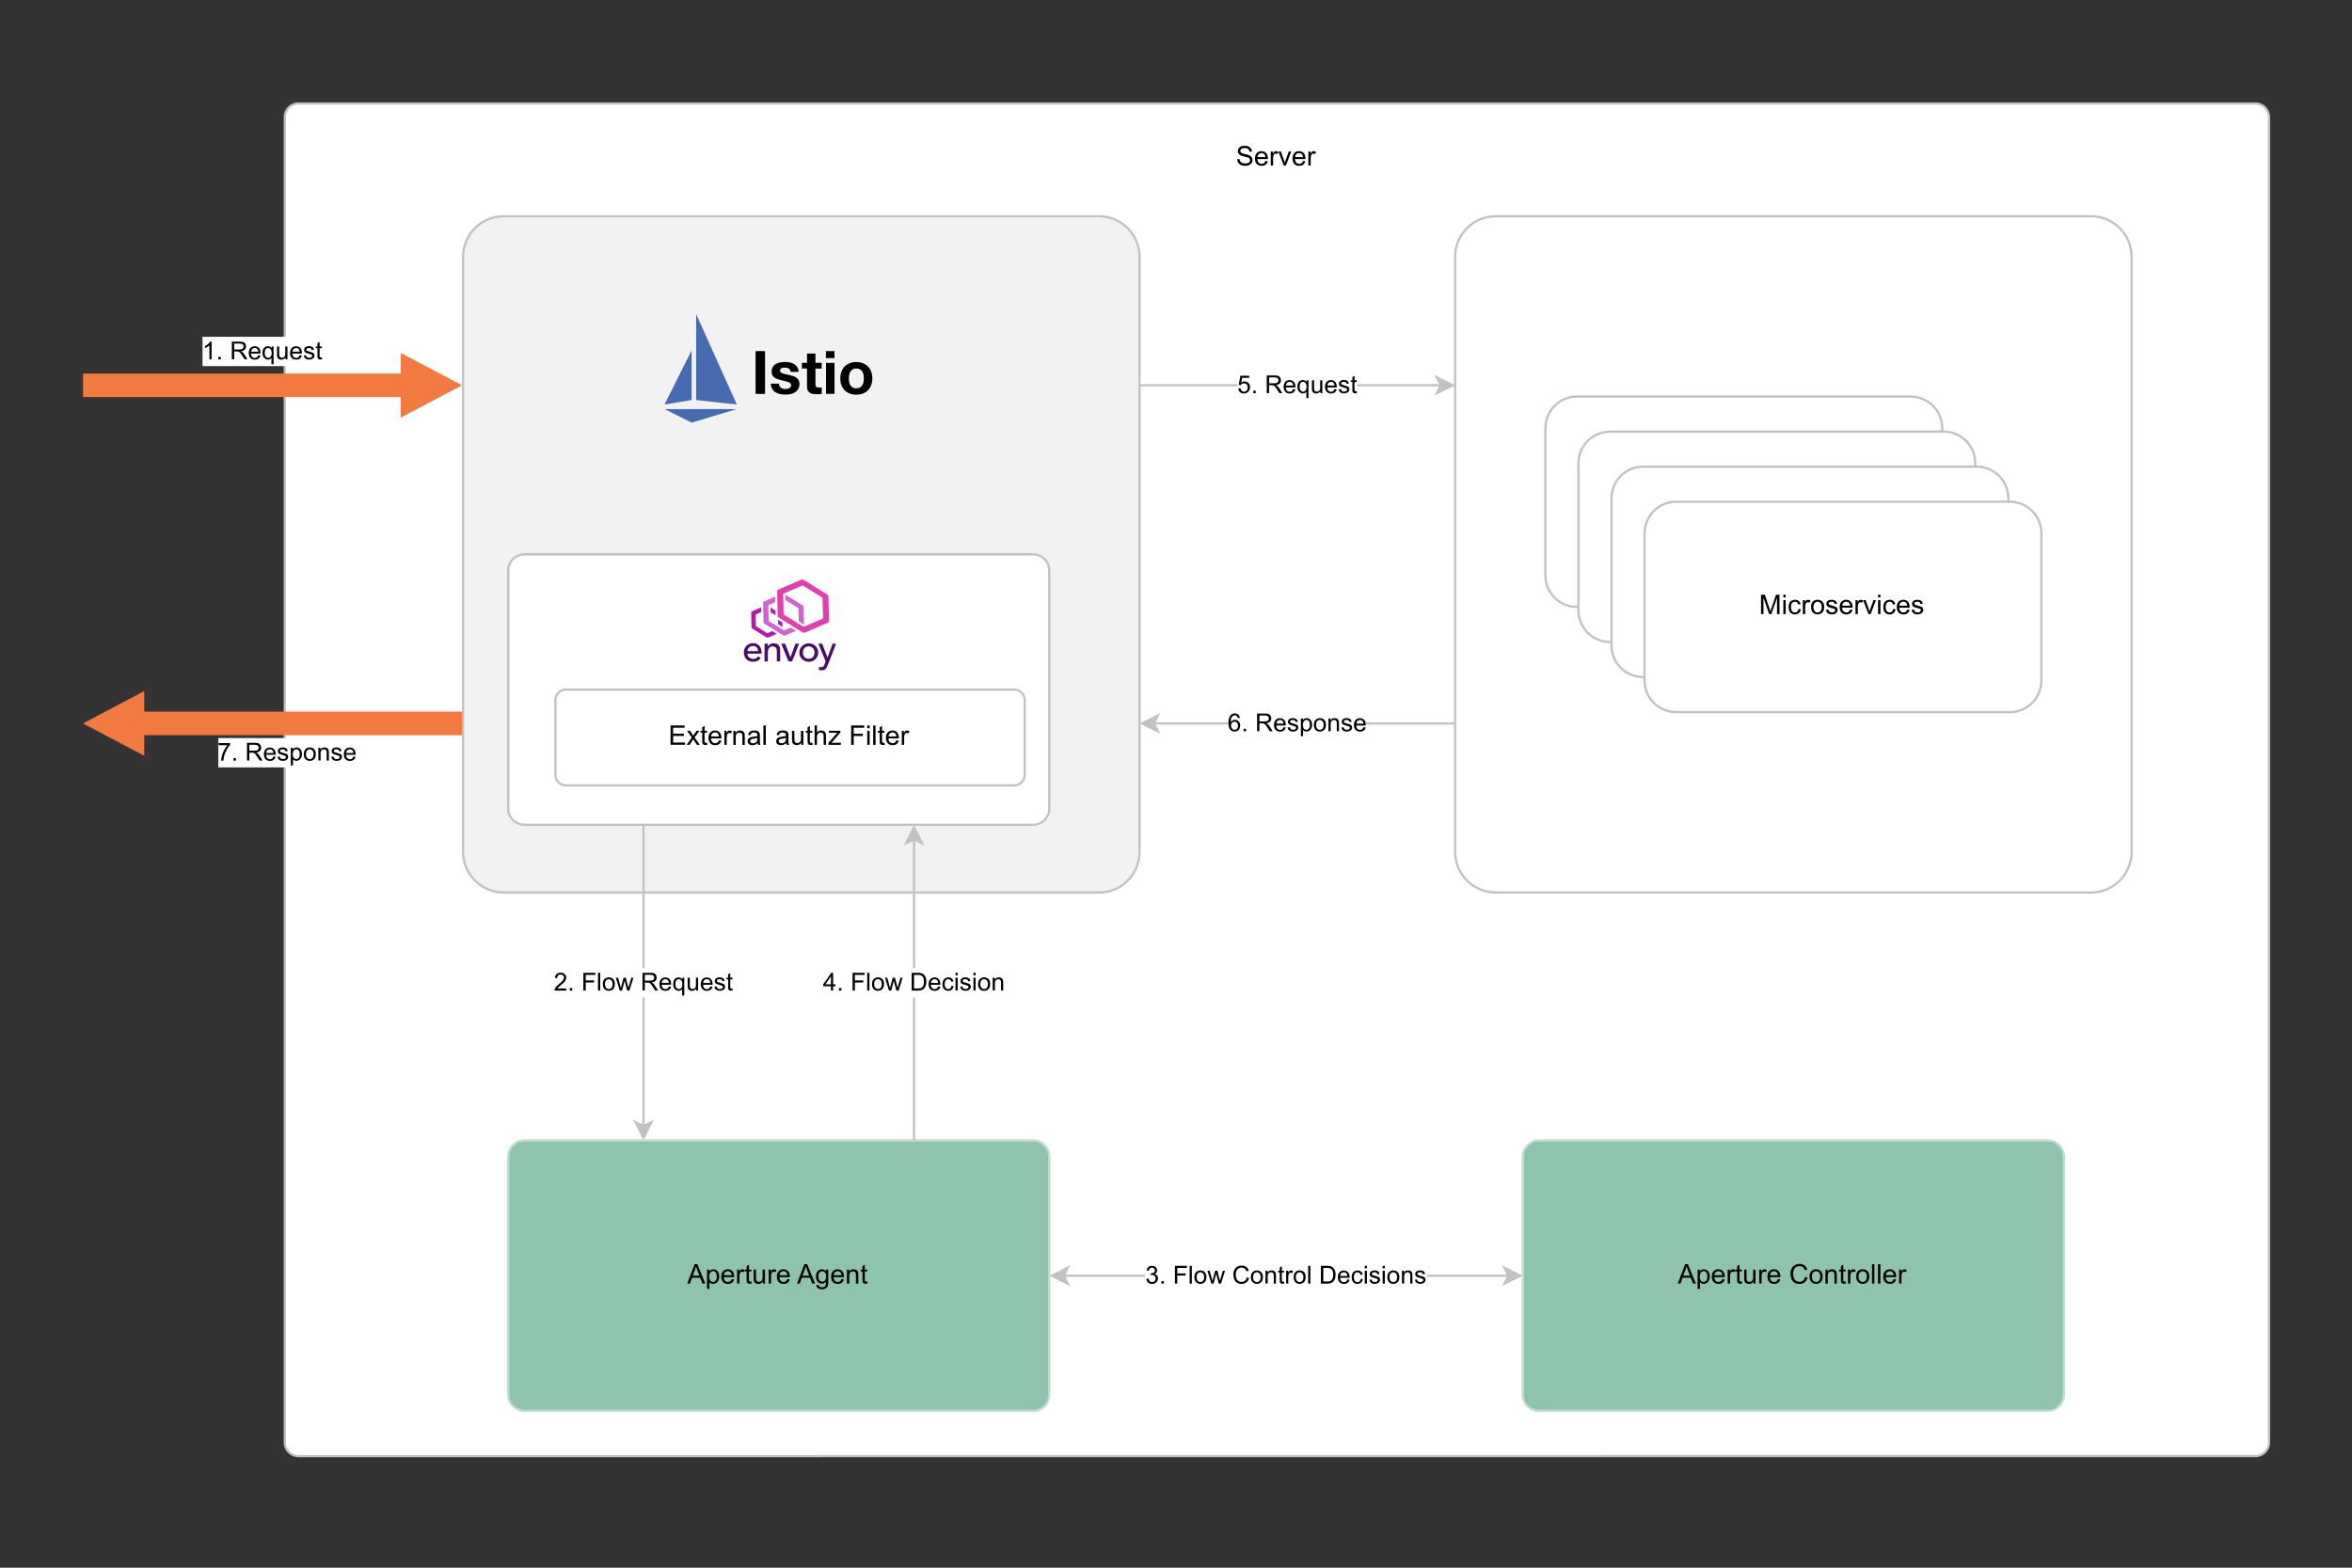 <?xml version="1.0" encoding="UTF-8"?>
<svg id="b" data-name="Warstwa 1" xmlns="http://www.w3.org/2000/svg" viewBox="0 0 750 500">
  <rect x="0" y="0" width="750" height="500" fill="#333333" stroke="none"/>
  <defs>
    <style>
      .c {
        fill: #fff;
      }

      .d {
        fill: #f27a40;
      }

      .e {
        stroke-miterlimit: 10;
      }

      .e, .f {
        stroke: #c2c2c2;
      }

      .e, .f, .g {
        stroke-width: .72px;
      }

      .e, .f, .g, .h {
        fill: none;
      }

      .i {
        fill: #466bb0;
      }

      .j {
        fill: #4a0d66;
      }

      .k {
        fill: #8ec4ad;
      }

      .g {
        stroke: #bfded1;
      }

      .l {
        fill: #d163ce;
      }

      .m {
        fill: #e13eaf;
      }

      .n {
        fill: #c2c2c2;
      }

      .o {
        fill: #f2f2f2;
      }

      .p {
        fill: #b31aab;
      }
    </style>
  </defs>
  <path class="c" d="m95.14,33.01h624.07c.28,0,.56.03.84.08.28.06.55.14.81.25.26.11.51.24.75.4.24.16.45.34.65.54s.38.42.54.65c.16.24.29.48.4.75.11.26.19.53.25.81.06.28.08.56.08.84v422.76c0,.28-.03.56-.08.84-.06.28-.14.55-.25.81-.11.26-.24.51-.4.75-.16.24-.34.45-.54.65s-.42.38-.65.54c-.24.16-.48.29-.75.4-.26.11-.53.19-.81.25-.28.06-.56.08-.84.08H95.14c-.28,0-.56-.03-.84-.08s-.55-.14-.81-.25-.51-.24-.75-.4c-.24-.16-.45-.34-.65-.54-.2-.2-.38-.42-.54-.65-.16-.24-.29-.48-.4-.75-.11-.26-.19-.53-.25-.81s-.08-.56-.08-.84V37.32c0-.28.03-.56.08-.84.06-.28.14-.55.25-.81.11-.26.24-.51.4-.75s.34-.45.54-.65c.2-.2.42-.38.65-.54.24-.16.48-.29.75-.4.26-.11.53-.19.81-.25.28-.06.56-.08.84-.08Z"/>
  <path class="f" d="m95.14,33.01h624.07c.28,0,.56.03.84.08.28.06.55.14.81.25.26.11.51.24.75.4.24.16.45.34.65.54s.38.42.54.65c.16.24.29.48.4.75.11.26.19.53.25.81.06.28.08.56.08.84v422.76c0,.28-.03.56-.08.84-.06.28-.14.55-.25.81-.11.26-.24.51-.4.75-.16.24-.34.45-.54.65s-.42.38-.65.54c-.24.16-.48.29-.75.4-.26.11-.53.19-.81.25-.28.06-.56.08-.84.08H95.14c-.28,0-.56-.03-.84-.08s-.55-.14-.81-.25-.51-.24-.75-.4c-.24-.16-.45-.34-.65-.54-.2-.2-.38-.42-.54-.65-.16-.24-.29-.48-.4-.75-.11-.26-.19-.53-.25-.81s-.08-.56-.08-.84V37.32c0-.28.03-.56.08-.84.06-.28.14-.55.25-.81.11-.26.24-.51.4-.75s.34-.45.54-.65c.2-.2.42-.38.65-.54.24-.16.48-.29.75-.4.26-.11.53-.19.81-.25.28-.06.56-.08.84-.08Z"/>
  <g>
    <path d="m394.5,50.8l.77-.07c.04.31.12.56.25.76.13.2.34.36.62.48.28.12.6.18.95.18.31,0,.59-.05.83-.14s.42-.22.53-.38c.12-.16.17-.34.17-.53s-.06-.36-.17-.51-.3-.27-.56-.36c-.17-.06-.53-.17-1.1-.3-.57-.14-.96-.26-1.19-.39-.29-.15-.51-.35-.66-.58-.14-.23-.22-.49-.22-.77,0-.31.09-.6.27-.87.18-.27.44-.48.78-.62s.72-.21,1.13-.21c.46,0,.86.07,1.21.22s.62.36.81.65c.19.29.29.61.3.97l-.78.06c-.04-.39-.18-.69-.43-.88-.24-.2-.6-.3-1.08-.3s-.85.09-1.08.27c-.23.18-.34.4-.34.66,0,.22.08.4.24.55.16.14.57.29,1.23.44.66.15,1.12.28,1.37.39.36.17.62.38.8.63.17.25.26.55.26.88s-.09.64-.28.93c-.19.29-.46.52-.81.68-.35.16-.75.24-1.19.24-.56,0-1.03-.08-1.4-.24-.38-.16-.67-.41-.89-.74s-.33-.7-.34-1.11Z"/>
    <path d="m403.5,51.34l.78.1c-.12.46-.35.81-.69,1.07-.33.25-.76.38-1.28.38-.65,0-1.17-.2-1.56-.61-.38-.4-.58-.97-.58-1.7s.19-1.34.58-1.75c.39-.42.89-.62,1.51-.62s1.09.2,1.47.61c.38.41.57.98.57,1.72,0,.04,0,.11,0,.2h-3.34c.03.49.17.87.42,1.13.25.26.56.39.94.39.28,0,.52-.07.71-.22.2-.15.35-.38.47-.7Zm-2.49-1.23h2.5c-.03-.38-.13-.66-.29-.85-.24-.29-.55-.44-.94-.44-.35,0-.64.12-.88.35-.24.23-.37.54-.39.93Z"/>
    <path d="m405.22,52.78v-4.47h.68v.68c.17-.32.33-.53.48-.63.15-.1.31-.15.49-.15.26,0,.52.08.78.24l-.26.7c-.19-.11-.37-.16-.56-.16-.17,0-.31.05-.45.15-.13.1-.23.24-.28.42-.08.27-.13.56-.13.88v2.34h-.76Z"/>
    <path d="m409.35,52.78l-1.7-4.47h.8l.96,2.68c.1.29.2.59.29.9.07-.24.16-.52.28-.85l.99-2.73h.78l-1.69,4.47h-.71Z"/>
    <path d="m415.48,51.34l.78.1c-.12.46-.35.81-.69,1.07-.33.25-.76.38-1.28.38-.65,0-1.17-.2-1.56-.61-.38-.4-.58-.97-.58-1.7s.19-1.34.58-1.75c.39-.42.89-.62,1.51-.62s1.09.2,1.47.61c.38.41.57.98.57,1.72,0,.04,0,.11,0,.2h-3.34c.03.49.17.87.42,1.13.25.26.56.39.94.39.28,0,.52-.07.71-.22.2-.15.35-.38.47-.7Zm-2.49-1.23h2.5c-.03-.38-.13-.66-.29-.85-.24-.29-.55-.44-.94-.44-.35,0-.64.12-.88.35-.24.23-.37.54-.39.93Z"/>
    <path d="m417.21,52.78v-4.47h.68v.68c.17-.32.33-.53.48-.63.15-.1.31-.15.49-.15.26,0,.52.08.78.24l-.26.7c-.19-.11-.37-.16-.56-.16-.17,0-.31.05-.45.15-.13.1-.23.24-.28.42-.08.27-.13.56-.13.88v2.34h-.76Z"/>
  </g>
  <path class="o" d="m160.62,68.96h189.81c.85,0,1.69.08,2.52.25s1.64.41,2.43.74,1.53.72,2.24,1.2c.71.47,1.36,1.01,1.96,1.61s1.14,1.25,1.61,1.96c.47.71.87,1.45,1.2,2.24s.57,1.59.74,2.43c.17.83.25,1.67.25,2.52v189.81c0,.85-.08,1.69-.25,2.52-.17.83-.41,1.64-.74,2.43-.33.79-.72,1.53-1.2,2.24s-1.01,1.36-1.61,1.96-1.25,1.14-1.96,1.61-1.45.87-2.24,1.2c-.79.33-1.59.57-2.43.74-.83.17-1.68.25-2.52.25h-189.81c-.85,0-1.69-.08-2.52-.25-.83-.17-1.64-.41-2.43-.74s-1.53-.72-2.24-1.2c-.71-.47-1.36-1.01-1.96-1.61-.6-.6-1.14-1.25-1.61-1.96-.47-.71-.87-1.45-1.2-2.24-.33-.79-.57-1.59-.74-2.43-.17-.83-.25-1.67-.25-2.52V81.9c0-.85.08-1.69.25-2.52.17-.83.41-1.64.74-2.43s.72-1.53,1.2-2.24c.47-.71,1.01-1.36,1.61-1.96.6-.6,1.25-1.14,1.96-1.61.71-.47,1.45-.87,2.24-1.2s1.59-.57,2.43-.74,1.68-.25,2.52-.25Z"/>
  <path class="f" d="m160.62,68.96h189.81c.85,0,1.69.08,2.52.25s1.64.41,2.43.74,1.53.72,2.24,1.2c.71.47,1.36,1.01,1.96,1.61s1.14,1.25,1.61,1.96c.47.71.87,1.45,1.2,2.24s.57,1.59.74,2.43c.17.83.25,1.67.25,2.52v189.81c0,.85-.08,1.69-.25,2.52-.17.83-.41,1.64-.74,2.43-.33.79-.72,1.53-1.2,2.24s-1.01,1.36-1.61,1.96-1.25,1.14-1.96,1.61-1.45.87-2.24,1.2c-.79.33-1.59.57-2.43.74-.83.17-1.68.25-2.52.25h-189.81c-.85,0-1.69-.08-2.52-.25-.83-.17-1.64-.41-2.43-.74s-1.53-.72-2.24-1.2c-.71-.47-1.36-1.01-1.96-1.61-.6-.6-1.14-1.25-1.61-1.96-.47-.71-.87-1.45-1.2-2.24-.33-.79-.57-1.59-.74-2.43-.17-.83-.25-1.67-.25-2.52V81.9c0-.85.08-1.69.25-2.52.17-.83.41-1.64.74-2.43s.72-1.53,1.2-2.24c.47-.71,1.01-1.36,1.61-1.96.6-.6,1.25-1.14,1.96-1.61.71-.47,1.45-.87,2.24-1.2s1.59-.57,2.43-.74,1.68-.25,2.52-.25Z"/>
  <g>
    <path class="i" d="m221.99,100.2v27.38l12.97,1.44-12.97-28.82Zm-1.44,11.53l-8.65,17.29,8.65-1.44v-15.85Zm0,23.06l-8.65-4.32h23.06l-14.41,4.32Z"/>
    <path d="m270.79,121.85c.07.37.21.71.39,1.02.18.3.42.54.73.71.3.18.7.27,1.14.27s.84-.09,1.16-.27c.31-.17.56-.41.75-.71.19-.32.32-.65.39-1.02.07-.38.11-.77.11-1.16,0-.39-.04-.78-.11-1.16-.07-.37-.21-.71-.39-1.02-.19-.3-.44-.54-.75-.71-.32-.18-.7-.29-1.16-.29s-.84.09-1.14.29c-.3.18-.55.42-.73.71-.18.29-.32.62-.39,1.02-.07.38-.11.77-.11,1.16-.02.39.04.79.11,1.16h0Zm-2.48-3.32c.25-.64.59-1.19,1.03-1.64.45-.45.98-.8,1.6-1.05.62-.25,1.32-.37,2.1-.37s1.48.13,2.12.37c.62.25,1.18.61,1.62,1.05.45.45.79,1,1.03,1.64.24.64.36,1.35.36,2.16s-.13,1.5-.36,2.14c-.25.64-.59,1.18-1.03,1.64-.47.47-1.01.82-1.62,1.05-.62.25-1.34.36-2.12.36s-1.48-.13-2.1-.36c-.62-.25-1.16-.59-1.6-1.05-.45-.45-.79-1-1.03-1.64-.24-.64-.36-1.35-.36-2.14s.13-1.51.36-2.16h0Zm-2.2-2.8v9.89h-2.71v-9.89h2.71Zm-2.73-1.53v-2.23h2.71v2.25h-2.71v-.02Zm-1.37,1.53v1.82h-1.98v4.89c0,.46.07.77.23.93s.46.23.93.23l.45-.02.41-.05v2.1c-.23.04-.48.07-.77.07l-.82.02c-.4,0-.8-.03-1.19-.09-.37-.05-.71-.16-1-.34-.29-.16-.52-.41-.68-.71-.16-.3-.25-.71-.25-1.21v-5.83h-1.64v-1.82h1.64v-2.96h2.69v2.96h1.97Zm-13.42,7.43c.13.21.29.37.46.52.2.14.41.23.66.3.25.07.5.09.77.09.21,0,.41-.02.61-.07.21-.05.41-.11.57-.21.17-.09.31-.22.43-.37.11-.16.18-.36.18-.61,0-.41-.27-.71-.82-.93-.53-.2-1.29-.41-2.26-.61l-1.16-.32c-.37-.13-.71-.29-1-.48-.29-.2-.53-.45-.71-.75-.18-.3-.27-.66-.27-1.1,0-.64.13-1.16.37-1.57.25-.41.57-.73.98-.96.41-.23.87-.41,1.37-.5.52-.09,1.04-.14,1.57-.14.52,0,1.04.05,1.55.16.5.11.94.27,1.35.52.39.25.73.57.98.96.27.41.41.91.46,1.51h-2.58c-.04-.52-.23-.87-.59-1.07-.4-.19-.82-.29-1.27-.29-.16,0-.32.02-.5.04-.18.02-.34.05-.48.13-.14.07-.27.16-.37.29-.11.13-.16.29-.16.48,0,.25.09.45.27.59.18.16.41.29.7.37.32.1.65.18.98.25l1.12.25,1.16.32c.36.12.69.29,1,.5.29.21.53.46.71.79.18.33.27.7.27,1.16,0,.66-.13,1.19-.39,1.64-.26.44-.59.79-1.02,1.07-.43.27-.91.46-1.44.57-.55.11-1.1.16-1.66.16-.57,0-1.12-.06-1.68-.18-.55-.11-1.03-.3-1.46-.57-.44-.27-.79-.63-1.05-1.07-.27-.45-.43-1-.45-1.66h2.58c.04.34.09.59.21.8h0Zm-4.63-11.19v13.67h-3.02v-13.67h3.02Z"/>
  </g>
  <rect class="h" x="201.91" y="97.36" width="86.28" height="43.14"/>
  <path class="k" d="m167.23,363.74h162.2c.34,0,.68.03,1.01.1.33.07.66.16.97.29.31.13.61.29.89.48.28.19.54.4.78.64.24.24.45.5.64.78.19.28.35.58.48.9.13.31.23.64.29.97.07.33.1.67.1,1.01v75.92c0,.34-.03.68-.1,1.01-.07.33-.16.66-.29.97-.13.31-.29.61-.48.89-.19.28-.4.54-.64.78-.24.24-.5.45-.78.64s-.58.35-.89.48c-.31.13-.64.23-.97.29-.33.07-.67.1-1.01.1h-162.2c-.34,0-.68-.03-1.01-.1-.33-.07-.66-.16-.97-.29-.31-.13-.61-.29-.89-.48-.28-.19-.54-.4-.78-.64-.24-.24-.45-.5-.64-.78-.19-.28-.35-.58-.48-.89-.13-.31-.23-.64-.29-.97-.07-.33-.1-.67-.1-1.01v-75.92c0-.34.03-.68.1-1.01.07-.33.16-.66.29-.97.13-.31.29-.61.48-.89s.4-.54.64-.78c.24-.24.5-.45.78-.64.28-.19.58-.35.89-.48.31-.13.64-.23.97-.29.33-.07.67-.1,1.01-.1Z"/>
  <path class="g" d="m167.23,363.74h162.2c.34,0,.68.03,1.01.1.33.07.66.16.97.29.31.13.61.29.89.48.28.19.54.4.78.64.24.24.45.5.64.78.19.28.35.58.48.9.13.31.23.64.29.97.07.33.1.67.1,1.01v75.92c0,.34-.03.68-.1,1.01-.07.33-.16.66-.29.97-.13.31-.29.61-.48.89-.19.28-.4.54-.64.78-.24.24-.5.45-.78.64s-.58.35-.89.48c-.31.13-.64.23-.97.29-.33.07-.67.1-1.01.1h-162.2c-.34,0-.68-.03-1.01-.1-.33-.07-.66-.16-.97-.29-.31-.13-.61-.29-.89-.48-.28-.19-.54-.4-.78-.64-.24-.24-.45-.5-.64-.78-.19-.28-.35-.58-.48-.89-.13-.31-.23-.64-.29-.97-.07-.33-.1-.67-.1-1.01v-75.92c0-.34.03-.68.1-1.01.07-.33.16-.66.29-.97.13-.31.29-.61.48-.89s.4-.54.64-.78c.24-.24.5-.45.78-.64.28-.19.58-.35.89-.48.31-.13.64-.23.97-.29.33-.07.67-.1,1.01-.1Z"/>
  <g>
    <path d="m219.13,409.39l2.37-6.18h.88l2.53,6.18h-.93l-.72-1.87h-2.58l-.68,1.87h-.87Zm1.78-2.54h2.09l-.64-1.71c-.2-.52-.34-.95-.44-1.28-.08.4-.19.79-.33,1.18l-.68,1.81Z"/>
    <path d="m225.46,411.11v-6.19h.69v.58c.16-.23.35-.4.55-.51.21-.11.45-.17.75-.17.38,0,.72.1,1.01.29.29.2.51.47.66.83s.22.75.22,1.18c0,.46-.08.87-.25,1.24-.16.37-.4.65-.72.84s-.64.29-.99.29c-.25,0-.48-.05-.68-.16-.2-.11-.37-.24-.49-.41v2.18h-.76Zm.69-3.93c0,.58.12,1,.35,1.28.23.28.52.41.85.41s.63-.14.87-.43c.24-.29.36-.73.36-1.32s-.12-1-.35-1.28c-.23-.28-.52-.43-.84-.43s-.61.15-.86.45-.37.74-.37,1.32Z"/>
    <path d="m233.32,407.95l.78.1c-.12.46-.35.81-.69,1.07-.33.25-.76.38-1.28.38-.65,0-1.17-.2-1.56-.61-.38-.4-.58-.97-.58-1.7s.19-1.34.58-1.75c.39-.42.89-.62,1.51-.62s1.09.2,1.47.61c.38.41.57.98.57,1.72,0,.04,0,.11,0,.2h-3.34c.03.49.17.87.42,1.13.25.26.56.39.94.39.28,0,.52-.07.71-.22.2-.15.35-.38.47-.7Zm-2.49-1.23h2.5c-.03-.38-.13-.66-.29-.85-.24-.29-.55-.44-.94-.44-.35,0-.64.12-.88.35-.24.23-.37.54-.39.93Z"/>
    <path d="m235.05,409.39v-4.47h.68v.68c.17-.32.33-.53.48-.63.15-.1.31-.15.49-.15.26,0,.52.08.78.24l-.26.7c-.19-.11-.37-.16-.56-.16-.17,0-.31.05-.45.15-.13.1-.23.24-.28.42-.08.27-.13.56-.13.88v2.34h-.76Z"/>
    <path d="m239.59,408.71l.11.67c-.21.04-.4.07-.57.07-.27,0-.49-.04-.64-.13s-.26-.2-.32-.34c-.06-.14-.09-.44-.09-.9v-2.57h-.56v-.59h.56v-1.11l.75-.46v1.56h.76v.59h-.76v2.62c0,.22.01.35.04.42.03.06.07.11.13.15.06.04.15.05.26.05.08,0,.2,0,.33-.03Z"/>
    <path d="m243.26,409.39v-.66c-.35.51-.82.76-1.42.76-.26,0-.51-.05-.74-.15-.23-.1-.4-.23-.51-.38s-.19-.34-.23-.56c-.03-.15-.05-.38-.05-.71v-2.77h.76v2.48c0,.4.02.66.05.8.05.2.15.36.3.47.15.11.35.17.57.17s.44-.06.64-.17.34-.28.42-.48c.08-.2.12-.49.12-.87v-2.4h.76v4.47h-.68Z"/>
    <path d="m245.12,409.39v-4.47h.68v.68c.17-.32.33-.53.48-.63.15-.1.31-.15.49-.15.26,0,.52.08.78.24l-.26.7c-.19-.11-.37-.16-.56-.16-.17,0-.31.05-.45.15-.13.1-.23.24-.28.42-.08.27-.13.56-.13.88v2.34h-.76Z"/>
    <path d="m251.06,407.95l.78.1c-.12.46-.35.81-.69,1.07-.33.25-.76.38-1.28.38-.65,0-1.17-.2-1.56-.61-.38-.4-.58-.97-.58-1.7s.19-1.34.58-1.75c.39-.42.89-.62,1.51-.62s1.09.2,1.47.61c.38.41.57.98.57,1.72,0,.04,0,.11,0,.2h-3.34c.03.49.17.87.42,1.13.25.26.56.39.94.39.28,0,.52-.07.71-.22.2-.15.35-.38.47-.7Zm-2.49-1.23h2.5c-.03-.38-.13-.66-.29-.85-.24-.29-.55-.44-.94-.44-.35,0-.64.12-.88.35-.24.23-.37.54-.39.93Z"/>
  </g>
  <g>
    <path d="m254.14,409.39l2.37-6.18h.88l2.53,6.18h-.93l-.72-1.87h-2.58l-.68,1.87h-.87Zm1.78-2.54h2.09l-.64-1.71c-.2-.52-.34-.95-.44-1.28-.08.4-.19.79-.33,1.18l-.68,1.81Z"/>
    <path d="m260.34,409.76l.74.11c.03.23.12.39.26.5.19.14.45.21.77.21.35,0,.62-.07.81-.21s.32-.34.39-.59c.04-.15.06-.48.05-.97-.33.39-.74.59-1.24.59-.62,0-1.09-.22-1.43-.67-.34-.44-.51-.98-.51-1.6,0-.43.08-.82.23-1.18.15-.36.38-.64.67-.84s.64-.29,1.03-.29c.53,0,.96.21,1.31.64v-.54h.7v3.87c0,.7-.07,1.19-.21,1.48-.14.29-.37.52-.67.69-.31.17-.69.25-1.14.25-.53,0-.96-.12-1.29-.36-.33-.24-.49-.6-.48-1.08Zm.63-2.69c0,.59.12,1.02.35,1.29.23.27.52.4.88.4s.64-.13.88-.4c.24-.27.35-.69.35-1.26s-.12-.96-.36-1.24c-.24-.28-.54-.42-.88-.42s-.62.14-.86.41c-.24.27-.35.68-.35,1.22Z"/>
    <path d="m268.34,407.95l.78.1c-.12.46-.35.81-.69,1.07-.33.25-.76.38-1.28.38-.65,0-1.17-.2-1.56-.61-.38-.4-.58-.97-.58-1.7s.19-1.34.58-1.75c.39-.42.89-.62,1.51-.62s1.09.2,1.47.61c.38.41.57.98.57,1.72,0,.04,0,.11,0,.2h-3.34c.03.49.17.87.42,1.13.25.26.56.39.94.39.28,0,.52-.07.71-.22.2-.15.35-.38.47-.7Zm-2.49-1.23h2.5c-.03-.38-.13-.66-.29-.85-.24-.29-.55-.44-.94-.44-.35,0-.64.12-.88.35-.24.23-.37.54-.39.93Z"/>
    <path d="m270.07,409.39v-4.47h.68v.64c.33-.49.8-.74,1.42-.74.27,0,.52.05.74.15s.4.22.51.38.19.34.24.56c.03.14.04.39.04.74v2.75h-.76v-2.72c0-.31-.03-.54-.09-.69-.06-.15-.16-.28-.31-.37-.15-.09-.33-.14-.53-.14-.32,0-.6.1-.84.31s-.35.59-.35,1.17v2.44h-.76Z"/>
    <path d="m276.53,408.71l.11.67c-.21.04-.4.07-.57.07-.27,0-.49-.04-.64-.13s-.26-.2-.32-.34c-.06-.14-.09-.44-.09-.9v-2.57h-.56v-.59h.56v-1.11l.75-.46v1.56h.76v.59h-.76v2.62c0,.22.01.35.04.42.03.06.07.11.13.15.06.04.15.05.26.05.08,0,.2,0,.33-.03Z"/>
  </g>
  <path class="k" d="m490.77,363.74h162.2c.34,0,.68.03,1.01.1.33.07.66.16.97.29.31.13.61.29.89.48.28.19.54.4.78.64.24.24.45.5.64.78.19.28.35.58.48.9.13.31.23.64.29.97s.1.67.1,1.01v75.92c0,.34-.03.68-.1,1.01-.07.33-.16.66-.29.97-.13.31-.29.61-.48.89-.19.28-.4.54-.64.78-.24.24-.5.45-.78.64s-.58.35-.89.48c-.31.13-.64.23-.97.29-.33.07-.67.1-1.01.1h-162.2c-.34,0-.68-.03-1.01-.1-.33-.07-.66-.16-.97-.29-.31-.13-.61-.29-.89-.48-.28-.19-.54-.4-.78-.64-.24-.24-.45-.5-.64-.78-.19-.28-.35-.58-.48-.89-.13-.31-.23-.64-.29-.97-.07-.33-.1-.67-.1-1.01v-75.92c0-.34.03-.68.1-1.01.07-.33.16-.66.29-.97s.29-.61.48-.89c.19-.28.4-.54.64-.78s.5-.45.78-.64c.28-.19.58-.35.89-.48.31-.13.64-.23.97-.29.33-.07.67-.1,1.01-.1Z"/>
  <path class="g" d="m490.77,363.74h162.2c.34,0,.68.03,1.01.1.33.07.66.16.97.29.31.13.61.29.89.48.28.19.54.4.78.64.24.24.45.5.64.78.19.28.35.58.48.9.13.31.23.64.29.97s.1.67.1,1.01v75.92c0,.34-.03.68-.1,1.01-.07.33-.16.66-.29.97-.13.31-.29.61-.48.89-.19.28-.4.54-.64.78-.24.24-.5.45-.78.64s-.58.35-.89.48c-.31.13-.64.23-.97.29-.33.07-.67.1-1.01.1h-162.2c-.34,0-.68-.03-1.01-.1-.33-.07-.66-.16-.97-.29-.31-.13-.61-.29-.89-.48-.28-.19-.54-.4-.78-.64-.24-.24-.45-.5-.64-.78-.19-.28-.35-.58-.48-.89-.13-.31-.23-.64-.29-.97-.07-.33-.1-.67-.1-1.01v-75.92c0-.34.03-.68.1-1.01.07-.33.16-.66.29-.97s.29-.61.48-.89c.19-.28.4-.54.64-.78s.5-.45.78-.64c.28-.19.58-.35.89-.48.31-.13.64-.23.97-.29.33-.07.67-.1,1.01-.1Z"/>
  <g>
    <path d="m534.99,409.39l2.37-6.18h.88l2.53,6.18h-.93l-.72-1.87h-2.58l-.68,1.87h-.87Zm1.78-2.54h2.09l-.64-1.71c-.2-.52-.34-.95-.44-1.28-.08.4-.19.79-.33,1.18l-.68,1.81Z"/>
    <path d="m541.33,411.11v-6.19h.69v.58c.16-.23.35-.4.55-.51.21-.11.45-.17.75-.17.38,0,.72.1,1.01.29.29.2.51.47.66.83s.22.75.22,1.18c0,.46-.08.87-.25,1.24-.16.37-.4.65-.72.84s-.64.29-.99.29c-.25,0-.48-.05-.68-.16-.2-.11-.37-.24-.49-.41v2.18h-.76Zm.69-3.93c0,.58.12,1,.35,1.28.23.28.52.41.85.41s.63-.14.87-.43c.24-.29.36-.73.36-1.32s-.12-1-.35-1.28c-.23-.28-.52-.43-.84-.43s-.61.15-.86.45-.37.74-.37,1.32Z"/>
    <path d="m549.19,407.95l.78.1c-.12.46-.35.81-.69,1.07-.33.25-.76.38-1.28.38-.65,0-1.17-.2-1.56-.61-.38-.4-.58-.97-.58-1.7s.19-1.34.58-1.75c.39-.42.89-.62,1.51-.62s1.09.2,1.47.61c.38.41.57.98.57,1.72,0,.04,0,.11,0,.2h-3.34c.03.49.17.87.42,1.13.25.26.56.39.94.39.28,0,.52-.07.71-.22.2-.15.35-.38.47-.7Zm-2.49-1.23h2.5c-.03-.38-.13-.66-.29-.85-.24-.29-.55-.44-.94-.44-.35,0-.64.12-.88.35-.24.23-.37.54-.39.93Z"/>
    <path d="m550.92,409.39v-4.47h.68v.68c.17-.32.33-.53.48-.63.15-.1.31-.15.49-.15.26,0,.52.08.78.24l-.26.7c-.19-.11-.37-.16-.56-.16-.17,0-.31.05-.45.15-.13.1-.23.24-.28.42-.08.27-.13.56-.13.88v2.34h-.76Z"/>
    <path d="m555.45,408.71l.11.67c-.21.04-.4.07-.57.07-.27,0-.49-.04-.64-.13s-.26-.2-.32-.34c-.06-.14-.09-.44-.09-.9v-2.57h-.56v-.59h.56v-1.11l.75-.46v1.56h.76v.59h-.76v2.62c0,.22.01.35.04.42.03.06.07.11.13.15.06.04.15.05.26.05.08,0,.2,0,.33-.03Z"/>
    <path d="m559.13,409.39v-.66c-.35.51-.82.76-1.42.76-.26,0-.51-.05-.74-.15-.23-.1-.4-.23-.51-.38s-.19-.34-.23-.56c-.03-.15-.05-.38-.05-.71v-2.77h.76v2.48c0,.4.02.66.05.8.05.2.15.36.3.47.15.11.35.17.57.17s.44-.06.64-.17.34-.28.42-.48c.08-.2.12-.49.12-.87v-2.4h.76v4.47h-.68Z"/>
    <path d="m560.98,409.39v-4.47h.68v.68c.17-.32.33-.53.48-.63.15-.1.31-.15.49-.15.26,0,.52.08.78.24l-.26.7c-.19-.11-.37-.16-.56-.16-.17,0-.31.05-.45.15-.13.1-.23.24-.28.42-.08.27-.13.56-.13.88v2.34h-.76Z"/>
    <path d="m566.93,407.95l.78.1c-.12.46-.35.81-.69,1.07-.33.25-.76.38-1.28.38-.65,0-1.17-.2-1.56-.61-.38-.4-.58-.97-.58-1.7s.19-1.34.58-1.75c.39-.42.89-.62,1.51-.62s1.09.2,1.47.61c.38.41.57.98.57,1.72,0,.04,0,.11,0,.2h-3.34c.03.49.17.87.42,1.13.25.26.56.39.94.39.28,0,.52-.07.71-.22.2-.15.35-.38.47-.7Zm-2.49-1.23h2.5c-.03-.38-.13-.66-.29-.85-.24-.29-.55-.44-.94-.44-.35,0-.64.12-.88.35-.24.23-.37.54-.39.93Z"/>
    <path d="m575.57,407.23l.82.21c-.17.67-.48,1.18-.92,1.54-.45.35-.99.53-1.63.53s-1.21-.14-1.62-.41c-.42-.27-.73-.66-.95-1.18-.22-.51-.33-1.07-.33-1.66,0-.64.12-1.21.37-1.68s.6-.84,1.05-1.09c.45-.25.95-.37,1.5-.37.62,0,1.14.16,1.56.47.42.31.71.76.88,1.33l-.8.19c-.14-.45-.35-.78-.62-.98s-.62-.31-1.03-.31c-.47,0-.87.11-1.19.34-.32.23-.54.53-.67.92-.13.38-.19.78-.19,1.19,0,.53.08.98.23,1.38.15.39.39.68.71.88.32.19.67.29,1.05.29.46,0,.85-.13,1.16-.4.32-.26.53-.66.64-1.17Z"/>
    <path d="m577.01,407.15c0-.83.23-1.44.69-1.84.38-.33.85-.5,1.41-.5.62,0,1.12.2,1.51.6.39.4.59.96.59,1.67,0,.58-.09,1.03-.26,1.36-.17.33-.42.59-.75.77s-.69.27-1.08.27c-.63,0-1.13-.2-1.52-.6-.39-.4-.58-.98-.58-1.74Zm.78,0c0,.57.12,1,.38,1.29s.56.43.94.43.69-.14.94-.43.38-.72.38-1.31c0-.55-.13-.97-.38-1.26s-.56-.43-.94-.43-.69.14-.94.43c-.25.28-.38.71-.38,1.28Z"/>
    <path d="m582.09,409.39v-4.47h.68v.64c.33-.49.8-.74,1.42-.74.27,0,.52.05.74.15s.4.22.51.38.19.34.24.56c.03.14.04.39.04.74v2.75h-.76v-2.72c0-.31-.03-.54-.09-.69-.06-.15-.16-.28-.31-.37-.15-.09-.33-.14-.53-.14-.32,0-.6.1-.84.31s-.35.59-.35,1.17v2.44h-.76Z"/>
    <path d="m588.54,408.71l.11.67c-.21.04-.4.07-.57.07-.27,0-.49-.04-.64-.13s-.26-.2-.32-.34c-.06-.14-.09-.44-.09-.9v-2.57h-.56v-.59h.56v-1.11l.75-.46v1.56h.76v.59h-.76v2.62c0,.22.01.35.04.42.03.06.07.11.13.15.06.04.15.05.26.05.08,0,.2,0,.33-.03Z"/>
    <path d="m589.28,409.39v-4.47h.68v.68c.17-.32.33-.53.48-.63.15-.1.31-.15.49-.15.26,0,.52.08.78.24l-.26.7c-.19-.11-.37-.16-.56-.16-.17,0-.31.05-.45.15-.13.1-.23.24-.28.42-.08.27-.13.56-.13.88v2.34h-.76Z"/>
    <path d="m591.88,407.15c0-.83.23-1.44.69-1.84.38-.33.85-.5,1.41-.5.62,0,1.12.2,1.51.6.39.4.59.96.59,1.67,0,.58-.09,1.03-.26,1.36-.17.33-.42.59-.75.77s-.69.27-1.08.27c-.63,0-1.13-.2-1.52-.6-.39-.4-.58-.98-.58-1.74Zm.78,0c0,.57.12,1,.38,1.29s.56.43.94.43.69-.14.94-.43.38-.72.38-1.31c0-.55-.13-.97-.38-1.26s-.56-.43-.94-.43-.69.14-.94.43c-.25.28-.38.71-.38,1.28Z"/>
    <path d="m596.94,409.39v-6.18h.76v6.18h-.76Z"/>
    <path d="m598.86,409.39v-6.18h.76v6.18h-.76Z"/>
    <path d="m603.85,407.95l.78.1c-.12.46-.35.81-.69,1.07-.33.25-.76.38-1.28.38-.65,0-1.17-.2-1.56-.61-.38-.4-.58-.97-.58-1.7s.19-1.34.58-1.75c.39-.42.89-.62,1.51-.62s1.09.2,1.47.61c.38.41.57.98.57,1.72,0,.04,0,.11,0,.2h-3.34c.03.49.17.87.42,1.13.25.26.56.39.94.39.28,0,.52-.07.71-.22.2-.15.35-.38.47-.7Zm-2.49-1.23h2.5c-.03-.38-.13-.66-.29-.85-.24-.29-.55-.44-.94-.44-.35,0-.64.12-.88.35-.24.23-.37.54-.39.93Z"/>
    <path d="m605.58,409.39v-4.47h.68v.68c.17-.32.33-.53.48-.63.15-.1.31-.15.49-.15.26,0,.52.08.78.24l-.26.7c-.19-.11-.37-.16-.56-.16-.17,0-.31.05-.45.15-.13.1-.23.24-.28.42-.08.27-.13.56-.13.88v2.34h-.76Z"/>
  </g>
  <line class="e" x1="339.19" y1="406.88" x2="481.01" y2="406.88"/>
  <polygon class="n" points="335.41 406.88 340.45 404.36 339.19 406.88 340.45 409.39 335.41 406.88"/>
  <polygon class="e" points="335.41 406.88 340.45 404.36 339.19 406.88 340.45 409.39 335.41 406.88"/>
  <polygon class="n" points="484.79 406.88 479.75 409.39 481.01 406.88 479.75 404.36 484.79 406.88"/>
  <polygon class="e" points="484.79 406.88 479.75 409.39 481.01 406.88 479.75 404.36 484.79 406.88"/>
  <rect class="c" x="365.11" y="402.2" width="89.87" height="9.35"/>
  <g>
    <path d="m365.55,407.9l.7-.09c.08.39.22.68.41.85s.43.26.7.26c.33,0,.6-.11.83-.34s.34-.51.34-.84-.1-.58-.31-.79-.47-.31-.8-.31c-.13,0-.29.03-.49.08l.08-.61s.08,0,.11,0c.3,0,.56-.08.8-.23.24-.16.36-.39.36-.71,0-.25-.09-.47-.26-.63-.17-.17-.4-.25-.67-.25s-.5.08-.68.25-.3.42-.35.76l-.69-.12c.08-.47.28-.83.58-1.08.3-.26.68-.38,1.12-.38.31,0,.59.07.85.2s.46.31.6.54c.14.23.21.47.21.73,0,.24-.07.47-.2.67s-.33.36-.58.48c.33.08.59.24.78.48.19.24.28.55.28.91,0,.49-.18.91-.54,1.26s-.82.52-1.37.52c-.5,0-.91-.15-1.24-.44s-.52-.68-.56-1.15Z"/>
    <path d="m370.33,409.39v-.79h.79v.79h-.79Z"/>
    <path d="m374.66,409.39v-5.66h3.82v.67h-3.07v1.75h2.66v.67h-2.66v2.57h-.75Z"/>
    <path d="m379.35,409.39v-5.66h.7v5.66h-.7Z"/>
    <path d="m380.86,407.34c0-.76.21-1.32.63-1.69.35-.3.78-.46,1.29-.46.56,0,1.02.18,1.38.55.36.37.54.88.54,1.53,0,.53-.08.94-.24,1.25-.16.3-.39.54-.69.71-.3.17-.63.25-.99.25-.57,0-1.04-.18-1.39-.55s-.53-.9-.53-1.59Zm.71,0c0,.53.11.92.34,1.18.23.26.52.39.86.39s.63-.13.86-.39.34-.66.34-1.2c0-.51-.12-.89-.35-1.15-.23-.26-.52-.39-.86-.39s-.64.13-.86.39c-.23.26-.34.65-.34,1.18Z"/>
    <path d="m386.27,409.39l-1.26-4.1h.72l.65,2.37.24.88s.08-.33.21-.85l.65-2.4h.71l.61,2.38.21.78.24-.79.7-2.37h.68l-1.28,4.1h-.72l-.65-2.46-.16-.7-.83,3.16h-.73Z"/>
    <path d="m397.55,407.41l.75.19c-.16.62-.44,1.08-.85,1.41-.41.32-.91.48-1.5.48s-1.11-.12-1.49-.37c-.38-.25-.67-.61-.87-1.08-.2-.47-.3-.98-.3-1.52,0-.59.11-1.1.34-1.54.23-.44.55-.77.96-1,.42-.23.87-.34,1.37-.34.57,0,1.04.14,1.43.43s.65.69.81,1.22l-.74.17c-.13-.41-.32-.71-.57-.9-.25-.19-.56-.28-.94-.28-.44,0-.8.1-1.09.31-.29.21-.5.49-.62.84-.12.35-.18.71-.18,1.09,0,.48.07.9.21,1.26.14.36.36.63.65.81.3.18.62.27.96.27.42,0,.77-.12,1.07-.36s.49-.6.59-1.08Z"/>
    <path d="m398.88,407.34c0-.76.21-1.32.63-1.69.35-.3.78-.46,1.29-.46.56,0,1.02.18,1.38.55.36.37.54.88.54,1.53,0,.53-.08.94-.24,1.25-.16.3-.39.54-.69.71-.3.17-.63.25-.99.25-.57,0-1.04-.18-1.39-.55s-.53-.9-.53-1.59Zm.71,0c0,.53.11.92.34,1.18.23.26.52.39.86.39s.63-.13.86-.39.34-.66.34-1.2c0-.51-.12-.89-.35-1.15-.23-.26-.52-.39-.86-.39s-.64.13-.86.39c-.23.26-.34.65-.34,1.18Z"/>
    <path d="m403.53,409.39v-4.1h.63v.58c.3-.45.74-.68,1.31-.68.25,0,.47.04.68.13.21.09.36.21.47.35s.17.32.22.51c.03.13.04.35.04.68v2.52h-.7v-2.5c0-.28-.03-.49-.08-.63-.05-.14-.15-.25-.29-.34s-.3-.13-.48-.13c-.3,0-.55.09-.77.28-.22.19-.32.54-.32,1.07v2.24h-.69Z"/>
    <path d="m409.45,408.77l.1.61c-.2.04-.37.06-.52.06-.25,0-.45-.04-.59-.12-.14-.08-.24-.18-.29-.32-.06-.13-.08-.4-.08-.82v-2.36h-.51v-.54h.51v-1.02l.69-.42v1.43h.7v.54h-.7v2.4c0,.2.01.33.04.38.02.06.06.1.12.14.06.03.13.05.24.05.08,0,.18,0,.31-.03Z"/>
    <path d="m410.12,409.39v-4.1h.63v.62c.16-.29.31-.48.44-.58.13-.09.28-.14.45-.14.23,0,.47.07.71.22l-.24.64c-.17-.1-.34-.15-.51-.15-.15,0-.29.05-.41.14-.12.09-.21.22-.26.38-.08.25-.12.52-.12.81v2.15h-.69Z"/>
    <path d="m412.51,407.34c0-.76.21-1.32.63-1.69.35-.3.78-.46,1.29-.46.56,0,1.02.18,1.38.55.36.37.54.88.54,1.53,0,.53-.08.94-.24,1.25-.16.3-.39.54-.69.71-.3.17-.63.25-.99.25-.57,0-1.04-.18-1.39-.55s-.53-.9-.53-1.59Zm.71,0c0,.53.11.92.34,1.18.23.26.52.39.86.39s.63-.13.86-.39.34-.66.34-1.2c0-.51-.12-.89-.35-1.15-.23-.26-.52-.39-.86-.39s-.64.13-.86.39c-.23.26-.34.65-.34,1.18Z"/>
    <path d="m417.15,409.39v-5.66h.7v5.66h-.7Z"/>
    <path d="m421.21,409.39v-5.66h1.95c.44,0,.78.03,1.01.08.32.07.6.21.83.41.3.25.52.58.67.97s.22.84.22,1.35c0,.43-.05.81-.15,1.14-.1.33-.23.61-.39.83-.16.22-.33.39-.52.51-.19.12-.41.22-.68.28-.26.06-.57.1-.91.1h-2.04Zm.75-.67h1.21c.37,0,.67-.04.88-.1s.38-.17.51-.29c.18-.18.32-.42.42-.72s.15-.66.15-1.09c0-.59-.1-1.05-.29-1.37-.19-.32-.43-.53-.71-.64-.2-.08-.52-.12-.97-.12h-1.19v4.33Z"/>
    <path d="m429.64,408.07l.72.09c-.11.42-.32.75-.63.98-.31.23-.7.35-1.17.35-.6,0-1.08-.18-1.43-.55-.35-.37-.53-.89-.53-1.55s.18-1.23.53-1.61c.35-.38.82-.57,1.38-.57s1,.19,1.34.56.52.9.52,1.58c0,.04,0,.1,0,.19h-3.06c.03.45.15.8.38,1.04s.52.36.86.36c.25,0,.47-.07.65-.2s.32-.35.43-.64Zm-2.28-1.12h2.29c-.03-.34-.12-.6-.26-.78-.22-.27-.51-.4-.86-.4-.32,0-.59.11-.81.32-.22.21-.34.5-.36.86Z"/>
    <path d="m433.9,407.89l.68.09c-.07.47-.27.84-.57,1.11-.31.27-.69.4-1.13.4-.56,0-1.01-.18-1.35-.55-.34-.37-.51-.89-.51-1.58,0-.44.07-.83.22-1.16.15-.33.37-.58.67-.75.3-.17.63-.25.98-.25.45,0,.81.11,1.09.34.28.22.46.54.54.96l-.68.1c-.06-.28-.18-.48-.34-.62-.16-.14-.36-.21-.59-.21-.35,0-.63.12-.85.38s-.33.65-.33,1.19.11.95.32,1.2c.21.25.49.38.83.38.27,0,.5-.08.68-.25.18-.17.3-.42.35-.77Z"/>
    <path d="m435.19,404.53v-.8h.69v.8h-.69Zm0,4.86v-4.1h.69v4.1h-.69Z"/>
    <path d="m436.66,408.17l.69-.11c.04.28.15.49.32.63.18.15.42.22.74.22s.56-.07.71-.2.23-.28.23-.46c0-.16-.07-.28-.21-.37-.1-.06-.33-.14-.71-.24-.51-.13-.86-.24-1.06-.33-.2-.09-.35-.22-.45-.39s-.15-.35-.15-.55c0-.18.04-.35.13-.51.08-.16.2-.29.34-.39.11-.08.26-.15.44-.2.19-.06.39-.08.6-.08.32,0,.6.05.85.14s.42.22.54.38c.12.16.2.37.24.64l-.68.09c-.03-.21-.12-.38-.27-.49-.15-.12-.36-.18-.63-.18-.32,0-.55.05-.68.16-.14.11-.2.23-.2.37,0,.09.03.17.08.24.06.07.15.14.27.18.07.03.27.08.61.18.49.13.83.24,1.03.32.19.08.35.21.46.36.11.16.17.36.17.59s-.07.45-.2.66c-.14.2-.33.36-.59.47s-.54.17-.86.17c-.53,0-.94-.11-1.22-.33-.28-.22-.46-.55-.54-.99Z"/>
    <path d="m440.9,404.53v-.8h.69v.8h-.69Zm0,4.86v-4.1h.69v4.1h-.69Z"/>
    <path d="m442.39,407.34c0-.76.21-1.32.63-1.69.35-.3.78-.46,1.29-.46.56,0,1.02.18,1.38.55.36.37.54.88.54,1.53,0,.53-.08.94-.24,1.25-.16.3-.39.54-.69.71-.3.17-.63.25-.99.25-.57,0-1.04-.18-1.39-.55s-.53-.9-.53-1.59Zm.71,0c0,.53.11.92.34,1.18.23.26.52.39.86.39s.63-.13.86-.39.34-.66.34-1.2c0-.51-.12-.89-.35-1.15-.23-.26-.52-.39-.86-.39s-.64.13-.86.39c-.23.26-.34.65-.34,1.18Z"/>
    <path d="m447.05,409.39v-4.1h.63v.58c.3-.45.74-.68,1.31-.68.25,0,.47.04.68.13.21.09.36.21.47.35s.17.32.22.51c.03.13.04.35.04.68v2.52h-.7v-2.5c0-.28-.03-.49-.08-.63-.05-.14-.15-.25-.29-.34s-.3-.13-.48-.13c-.3,0-.55.09-.77.28-.22.19-.32.54-.32,1.07v2.24h-.69Z"/>
    <path d="m451.17,408.17l.69-.11c.04.28.15.49.32.63.18.15.42.22.74.22s.56-.07.71-.2.23-.28.23-.46c0-.16-.07-.28-.21-.37-.1-.06-.33-.14-.71-.24-.51-.13-.86-.24-1.06-.33-.2-.09-.35-.22-.45-.39s-.15-.35-.15-.55c0-.18.04-.35.13-.51.08-.16.2-.29.34-.39.11-.08.26-.15.44-.2.19-.06.39-.08.6-.08.32,0,.6.05.85.14s.42.22.54.38c.12.16.2.37.24.64l-.68.09c-.03-.21-.12-.38-.27-.49-.15-.12-.36-.18-.63-.18-.32,0-.55.05-.68.16-.14.11-.2.23-.2.37,0,.09.03.17.08.24.06.07.15.14.27.18.07.03.27.08.61.18.49.13.83.24,1.03.32.19.08.35.21.46.36.11.16.17.36.17.59s-.07.45-.2.66c-.14.2-.33.36-.59.47s-.54.17-.86.17c-.53,0-.94-.11-1.22-.33-.28-.22-.46-.55-.54-.99Z"/>
  </g>
  <polygon class="d" points="26.48 126.63 26.48 119.13 127.79 119.13 127.79 112.56 147.32 122.88 127.79 133.21 127.79 126.63 26.48 126.63"/>
  <rect class="c" x="64.58" y="107.42" width="38.11" height="9.35"/>
  <g>
    <path d="m67.46,114.61h-.69v-4.43c-.17.16-.39.32-.66.48-.27.16-.52.28-.73.36v-.67c.39-.18.73-.4,1.02-.66.29-.26.5-.51.62-.76h.45v5.68Z"/>
    <path d="m69.63,114.61v-.79h.79v.79h-.79Z"/>
    <path d="m73.93,114.61v-5.66h2.51c.5,0,.89.05,1.15.15s.47.28.63.54c.16.26.24.54.24.85,0,.4-.13.74-.39,1.02-.26.28-.66.45-1.21.52.2.1.35.19.45.28.22.2.43.45.62.75l.98,1.54h-.94l-.75-1.18c-.22-.34-.4-.6-.54-.78-.14-.18-.27-.31-.38-.38-.11-.07-.23-.12-.34-.15-.08-.02-.22-.03-.42-.03h-.87v2.51h-.75Zm.75-3.16h1.61c.34,0,.61-.04.8-.11.19-.07.34-.18.44-.34.1-.16.15-.33.15-.51,0-.27-.1-.49-.29-.66-.19-.17-.5-.26-.92-.26h-1.79v1.87Z"/>
    <path d="m82.35,113.29l.72.09c-.11.42-.32.75-.63.98-.31.23-.7.35-1.17.35-.6,0-1.08-.18-1.43-.55-.35-.37-.53-.89-.53-1.55s.18-1.23.53-1.61c.35-.38.82-.57,1.38-.57s1,.19,1.34.56.52.9.52,1.58c0,.04,0,.1,0,.19h-3.06c.03.45.15.8.38,1.04s.52.36.86.36c.25,0,.47-.07.65-.2s.32-.35.43-.64Zm-2.28-1.12h2.29c-.03-.34-.12-.6-.26-.78-.22-.27-.51-.4-.86-.4-.32,0-.59.11-.81.32-.22.21-.34.5-.36.86Z"/>
    <path d="m86.55,116.18v-2.01c-.11.15-.26.28-.45.38-.19.1-.4.15-.62.15-.49,0-.91-.19-1.26-.58s-.53-.92-.53-1.6c0-.41.07-.78.21-1.11.14-.33.35-.58.62-.74.27-.17.57-.25.89-.25.51,0,.91.21,1.2.64v-.55h.63v5.67h-.69Zm-2.14-3.63c0,.53.11.92.33,1.19.22.26.49.4.8.4s.55-.13.76-.38c.21-.25.32-.63.32-1.14,0-.55-.11-.96-.34-1.23-.23-.28-.49-.41-.79-.41s-.56.13-.77.38c-.21.26-.31.66-.31,1.2Z"/>
    <path d="m91.03,114.61v-.6c-.32.46-.75.7-1.3.7-.24,0-.47-.05-.68-.14-.21-.09-.37-.21-.47-.35-.1-.14-.17-.31-.21-.52-.03-.14-.04-.35-.04-.65v-2.54h.7v2.28c0,.36.01.61.04.73.04.18.14.33.28.43s.32.16.53.16.4-.05.59-.16c.18-.11.31-.25.39-.44.08-.18.11-.45.11-.8v-2.2h.69v4.1h-.62Z"/>
    <path d="m95.54,113.29l.72.09c-.11.42-.32.75-.63.98-.31.23-.7.35-1.17.35-.6,0-1.08-.18-1.43-.55-.35-.37-.53-.89-.53-1.55s.18-1.23.53-1.61c.35-.38.82-.57,1.38-.57s1,.19,1.34.56.52.9.52,1.58c0,.04,0,.1,0,.19h-3.06c.03.45.15.8.38,1.04s.52.36.86.36c.25,0,.47-.07.65-.2s.32-.35.43-.64Zm-2.28-1.12h2.29c-.03-.34-.12-.6-.26-.78-.22-.27-.51-.4-.86-.4-.32,0-.59.11-.81.32-.22.21-.34.5-.36.86Z"/>
    <path d="m96.86,113.39l.69-.11c.04.28.15.49.32.63.18.15.42.22.74.22s.56-.07.71-.2.23-.28.23-.46c0-.16-.07-.28-.21-.37-.1-.06-.33-.14-.71-.24-.51-.13-.86-.24-1.06-.33-.2-.09-.35-.22-.45-.39s-.15-.35-.15-.55c0-.18.04-.35.13-.51.08-.16.2-.29.34-.39.11-.08.26-.15.44-.2.19-.06.39-.08.6-.08.32,0,.6.05.85.14s.42.22.54.38c.12.16.2.37.24.64l-.68.09c-.03-.21-.12-.38-.27-.49-.15-.12-.36-.18-.63-.18-.32,0-.55.05-.68.16-.14.11-.2.23-.2.37,0,.09.03.17.08.24.06.07.15.14.27.18.07.03.27.08.61.18.49.13.83.24,1.03.32.19.08.35.21.46.36.11.16.17.36.17.59s-.07.45-.2.66c-.14.2-.33.36-.59.47s-.54.17-.86.17c-.53,0-.94-.11-1.22-.33-.28-.22-.46-.55-.54-.99Z"/>
    <path d="m102.61,113.99l.1.61c-.2.04-.37.06-.52.06-.25,0-.45-.04-.59-.12-.14-.08-.24-.18-.29-.32-.06-.13-.08-.4-.08-.82v-2.36h-.51v-.54h.51v-1.02l.69-.42v1.43h.7v.54h-.7v2.4c0,.2.01.33.04.38.02.06.06.1.12.14.06.03.13.05.24.05.08,0,.18,0,.31-.03Z"/>
  </g>
  <polygon class="d" points="147.32 226.97 147.32 234.48 46 234.48 46 241.05 26.48 230.73 46 220.4 46 226.97 147.32 226.97"/>
  <rect class="c" x="69.62" y="235.4" width="43.86" height="9.35"/>
  <g>
    <path d="m69.72,237.67v-.67h3.67v.54c-.36.38-.72.89-1.07,1.53-.35.64-.63,1.29-.82,1.96-.14.47-.23.99-.27,1.56h-.71c0-.45.1-.98.26-1.61s.41-1.24.72-1.82c.31-.59.65-1.08,1-1.48h-2.77Z"/>
    <path d="m74.46,242.59v-.79h.79v.79h-.79Z"/>
    <path d="m78.76,242.59v-5.66h2.51c.5,0,.89.05,1.15.15s.47.28.63.54c.16.26.24.54.24.85,0,.4-.13.74-.39,1.02-.26.28-.66.45-1.21.52.2.1.35.19.45.28.22.2.43.45.62.75l.98,1.54h-.94l-.75-1.18c-.22-.34-.4-.6-.54-.78-.14-.18-.27-.31-.38-.38-.11-.07-.23-.12-.34-.15-.08-.02-.22-.03-.42-.03h-.87v2.51h-.75Zm.75-3.16h1.61c.34,0,.61-.04.8-.11.19-.07.34-.18.44-.34.1-.16.15-.33.15-.51,0-.27-.1-.49-.29-.66-.19-.17-.5-.26-.92-.26h-1.79v1.87Z"/>
    <path d="m87.18,241.27l.72.09c-.11.42-.32.75-.63.98-.31.23-.7.35-1.17.35-.6,0-1.08-.18-1.43-.55-.35-.37-.53-.89-.53-1.55s.18-1.23.53-1.61c.35-.38.82-.57,1.38-.57s1,.19,1.34.56.52.9.52,1.58c0,.04,0,.1,0,.19h-3.06c.03.45.15.8.38,1.04s.52.36.86.36c.25,0,.47-.07.65-.2s.32-.35.43-.64Zm-2.28-1.12h2.29c-.03-.34-.12-.6-.26-.78-.22-.27-.51-.4-.86-.4-.32,0-.59.11-.81.32-.22.21-.34.5-.36.86Z"/>
    <path d="m88.49,241.37l.69-.11c.04.28.15.49.32.63.18.15.42.22.74.22s.56-.07.71-.2.23-.28.23-.46c0-.16-.07-.28-.21-.37-.1-.06-.33-.14-.71-.24-.51-.13-.86-.24-1.06-.33-.2-.09-.35-.22-.45-.39s-.15-.35-.15-.55c0-.18.04-.35.13-.51.08-.16.2-.29.34-.39.11-.08.26-.15.44-.2.19-.06.39-.08.6-.08.32,0,.6.05.85.14s.42.22.54.38c.12.16.2.37.24.64l-.68.09c-.03-.21-.12-.38-.27-.49-.15-.12-.36-.18-.63-.18-.32,0-.55.05-.68.16-.14.11-.2.23-.2.37,0,.09.03.17.08.24.06.07.15.14.27.18.07.03.27.08.61.18.49.13.83.24,1.03.32.19.08.35.21.46.36.11.16.17.36.17.59s-.07.45-.2.66c-.14.2-.33.36-.59.47s-.54.17-.86.17c-.53,0-.94-.11-1.22-.33-.28-.22-.46-.55-.54-.99Z"/>
    <path d="m92.73,244.16v-5.67h.63v.53c.15-.21.32-.37.51-.47.19-.1.42-.16.68-.16.35,0,.66.09.93.27.27.18.47.43.61.76.14.33.21.69.21,1.08,0,.42-.08.8-.23,1.13-.15.34-.37.59-.66.77s-.59.27-.91.27c-.23,0-.44-.05-.62-.15-.18-.1-.34-.22-.45-.37v2h-.69Zm.63-3.6c0,.53.11.92.32,1.17.21.25.47.38.78.38s.57-.13.79-.39c.22-.26.33-.67.33-1.21s-.11-.91-.32-1.17c-.21-.26-.47-.39-.77-.39s-.56.14-.79.42c-.23.28-.34.68-.34,1.21Z"/>
    <path d="m96.87,240.54c0-.76.21-1.32.63-1.69.35-.3.78-.46,1.29-.46.56,0,1.02.18,1.38.55.36.37.54.88.54,1.53,0,.53-.08.94-.24,1.25-.16.3-.39.54-.69.71-.3.17-.63.25-.99.25-.57,0-1.04-.18-1.39-.55s-.53-.9-.53-1.59Zm.71,0c0,.53.11.92.34,1.18.23.26.52.39.86.39s.63-.13.86-.39.34-.66.34-1.2c0-.51-.12-.89-.35-1.15-.23-.26-.52-.39-.86-.39s-.64.13-.86.39c-.23.26-.34.65-.34,1.18Z"/>
    <path d="m101.52,242.59v-4.1h.63v.58c.3-.45.74-.68,1.31-.68.25,0,.47.04.68.13.21.09.36.21.47.35s.17.32.22.51c.03.13.04.35.04.68v2.52h-.7v-2.5c0-.28-.03-.49-.08-.63-.05-.14-.15-.25-.29-.34s-.3-.13-.48-.13c-.3,0-.55.09-.77.28-.22.19-.32.54-.32,1.07v2.24h-.69Z"/>
    <path d="m105.64,241.37l.69-.11c.04.28.15.49.32.63.18.15.42.22.74.22s.56-.07.71-.2.23-.28.23-.46c0-.16-.07-.28-.21-.37-.1-.06-.33-.14-.71-.24-.51-.13-.86-.24-1.06-.33-.2-.09-.35-.22-.45-.39s-.15-.35-.15-.55c0-.18.04-.35.13-.51.08-.16.2-.29.34-.39.11-.08.26-.15.44-.2.19-.06.39-.08.6-.08.32,0,.6.05.85.14s.42.22.54.38c.12.16.2.37.24.64l-.68.09c-.03-.21-.12-.38-.27-.49-.15-.12-.36-.18-.63-.18-.32,0-.55.05-.68.16-.14.11-.2.23-.2.37,0,.09.03.17.08.24.06.07.15.14.27.18.07.03.27.08.61.18.49.13.83.24,1.03.32.19.08.35.21.46.36.11.16.17.36.17.59s-.07.45-.2.66c-.14.2-.33.36-.59.47s-.54.17-.86.17c-.53,0-.94-.11-1.22-.33-.28-.22-.46-.55-.54-.99Z"/>
    <path d="m112.68,241.27l.72.09c-.11.42-.32.75-.63.98-.31.23-.7.35-1.17.35-.6,0-1.08-.18-1.43-.55-.35-.37-.53-.89-.53-1.55s.18-1.23.53-1.61c.35-.38.82-.57,1.38-.57s1,.19,1.34.56.52.9.52,1.58c0,.04,0,.1,0,.19h-3.06c.03.45.15.8.38,1.04s.52.36.86.36c.25,0,.47-.07.65-.2s.32-.35.43-.64Zm-2.28-1.12h2.29c-.03-.34-.12-.6-.26-.78-.22-.27-.51-.4-.86-.4-.32,0-.59.11-.81.32-.22.21-.34.5-.36.86Z"/>
  </g>
  <line class="e" x1="363.37" y1="122.88" x2="459.44" y2="122.88"/>
  <polygon class="n" points="463.22 122.88 458.19 125.4 459.44 122.88 458.19 120.36 463.22 122.88"/>
  <polygon class="e" points="463.22 122.88 458.19 125.4 459.44 122.88 458.19 120.36 463.22 122.88"/>
  <rect class="c" x="394.59" y="118.21" width="38.11" height="9.35"/>
  <g>
    <path d="m394.85,123.92l.73-.06c.05.36.18.62.38.8s.43.27.71.27c.33,0,.62-.13.85-.38.23-.25.35-.59.35-1s-.11-.71-.33-.94-.51-.34-.87-.34c-.22,0-.43.05-.61.15s-.32.23-.42.4l-.65-.08.55-2.91h2.82v.66h-2.26l-.31,1.52c.34-.24.7-.36,1.07-.36.49,0,.91.17,1.25.51.34.34.51.78.51,1.32s-.15.96-.45,1.33c-.36.46-.86.69-1.49.69-.51,0-.94-.14-1.26-.43s-.51-.67-.56-1.15Z"/>
    <path d="m399.64,125.4v-.79h.79v.79h-.79Z"/>
    <path d="m403.94,125.4v-5.66h2.51c.5,0,.89.05,1.15.15s.47.28.63.54c.16.26.24.54.24.85,0,.4-.13.74-.39,1.02-.26.28-.66.45-1.21.52.2.1.35.19.45.28.22.2.43.45.62.75l.98,1.54h-.94l-.75-1.18c-.22-.34-.4-.6-.54-.78-.14-.18-.27-.31-.38-.38-.11-.07-.23-.12-.34-.15-.08-.02-.22-.03-.42-.03h-.87v2.51h-.75Zm.75-3.16h1.61c.34,0,.61-.04.8-.11.19-.07.34-.18.44-.34.1-.16.15-.33.15-.51,0-.27-.1-.49-.29-.66-.19-.17-.5-.26-.92-.26h-1.79v1.87Z"/>
    <path d="m412.36,124.08l.72.09c-.11.42-.32.75-.63.98-.31.23-.7.35-1.17.35-.6,0-1.08-.18-1.43-.55-.35-.37-.53-.89-.53-1.55s.18-1.23.53-1.61c.35-.38.82-.57,1.38-.57s1,.19,1.34.56.52.9.52,1.58c0,.04,0,.1,0,.19h-3.06c.03.45.15.8.38,1.04s.52.36.86.36c.25,0,.47-.07.65-.2s.32-.35.43-.64Zm-2.28-1.12h2.29c-.03-.34-.12-.6-.26-.78-.22-.27-.51-.4-.86-.4-.32,0-.59.11-.81.32-.22.21-.34.5-.36.86Z"/>
    <path d="m416.56,126.97v-2.01c-.11.15-.26.28-.45.38-.19.1-.4.15-.62.15-.49,0-.91-.19-1.26-.58s-.53-.92-.53-1.6c0-.41.07-.78.21-1.11.14-.33.35-.58.62-.74.27-.17.57-.25.89-.25.51,0,.91.21,1.2.64v-.55h.63v5.67h-.69Zm-2.14-3.63c0,.53.11.92.33,1.19.22.26.49.4.8.4s.55-.13.76-.38c.21-.25.32-.63.32-1.14,0-.55-.11-.96-.34-1.23-.23-.28-.49-.41-.79-.41s-.56.13-.77.38c-.21.26-.31.66-.31,1.2Z"/>
    <path d="m421.04,125.4v-.6c-.32.46-.75.7-1.3.7-.24,0-.47-.05-.68-.14-.21-.09-.37-.21-.47-.35-.1-.14-.17-.31-.21-.52-.03-.14-.04-.35-.04-.65v-2.54h.7v2.28c0,.36.01.61.04.73.04.18.14.33.28.43s.32.16.53.16.4-.05.59-.16c.18-.11.31-.25.39-.44.08-.18.11-.45.11-.8v-2.2h.69v4.1h-.62Z"/>
    <path d="m425.55,124.08l.72.09c-.11.42-.32.75-.63.98-.31.23-.7.35-1.17.35-.6,0-1.08-.18-1.43-.55-.35-.37-.53-.89-.53-1.55s.18-1.23.53-1.61c.35-.38.82-.57,1.38-.57s1,.19,1.34.56.52.9.52,1.58c0,.04,0,.1,0,.19h-3.06c.03.45.15.8.38,1.04s.52.36.86.36c.25,0,.47-.07.65-.2s.32-.35.43-.64Zm-2.28-1.12h2.29c-.03-.34-.12-.6-.26-.78-.22-.27-.51-.4-.86-.4-.32,0-.59.11-.81.32-.22.21-.34.5-.36.86Z"/>
    <path d="m426.87,124.17l.69-.11c.04.28.15.49.32.63.18.15.42.22.74.22s.56-.07.71-.2.23-.28.23-.46c0-.16-.07-.28-.21-.37-.1-.06-.33-.14-.71-.24-.51-.13-.86-.24-1.06-.33-.2-.09-.35-.22-.45-.39s-.15-.35-.15-.55c0-.18.04-.35.13-.51.08-.16.2-.29.34-.39.11-.08.26-.15.44-.2.19-.06.39-.08.6-.08.32,0,.6.05.85.14s.42.22.54.38c.12.16.2.37.24.64l-.68.09c-.03-.21-.12-.38-.27-.49-.15-.12-.36-.18-.63-.18-.32,0-.55.05-.68.16-.14.11-.2.23-.2.37,0,.09.03.17.08.24.06.07.15.14.27.18.07.03.27.08.61.18.49.13.83.24,1.03.32.19.08.35.21.46.36.11.16.17.36.17.59s-.07.45-.2.66c-.14.2-.33.36-.59.47s-.54.17-.86.17c-.53,0-.94-.11-1.22-.33-.28-.22-.46-.55-.54-.99Z"/>
    <path d="m432.62,124.78l.1.61c-.2.04-.37.06-.52.06-.25,0-.45-.04-.59-.12-.14-.08-.24-.18-.29-.32-.06-.13-.08-.4-.08-.82v-2.36h-.51v-.54h.51v-1.02l.69-.42v1.43h.7v.54h-.7v2.4c0,.2.01.33.04.38.02.06.06.1.12.14.06.03.13.05.24.05.08,0,.18,0,.31-.03Z"/>
  </g>
  <line class="e" x1="464.02" y1="230.73" x2="367.95" y2="230.73"/>
  <polygon class="n" points="364.17 230.73 369.21 228.21 367.95 230.73 369.21 233.24 364.17 230.73"/>
  <polygon class="e" points="364.17 230.73 369.21 228.21 367.95 230.73 369.21 233.24 364.17 230.73"/>
  <rect class="c" x="391.72" y="226.05" width="43.86" height="9.35"/>
  <g>
    <path d="m395.38,228.97l-.69.05c-.06-.27-.15-.47-.26-.59-.19-.2-.42-.3-.7-.3-.22,0-.42.06-.58.19-.22.16-.39.39-.52.7s-.19.74-.2,1.31c.17-.25.37-.44.61-.57.24-.12.5-.19.76-.19.46,0,.86.17,1.18.51.33.34.49.78.49,1.32,0,.36-.08.69-.23.99s-.36.54-.63.7-.57.24-.91.24c-.58,0-1.05-.21-1.42-.64-.37-.43-.55-1.13-.55-2.11,0-1.09.2-1.89.61-2.39.35-.43.83-.65,1.42-.65.45,0,.81.12,1.09.38.28.25.46.59.51,1.04Zm-2.84,2.44c0,.24.05.47.15.69.1.22.24.38.43.5.18.11.38.17.58.17.29,0,.55-.12.76-.36.21-.24.32-.56.32-.97s-.1-.7-.31-.92c-.21-.22-.47-.34-.79-.34s-.58.11-.8.34c-.22.23-.33.52-.33.89Z"/>
    <path d="m396.56,233.24v-.79h.79v.79h-.79Z"/>
    <path d="m400.86,233.24v-5.66h2.51c.5,0,.89.05,1.15.15s.47.28.63.54c.16.26.24.54.24.85,0,.4-.13.74-.39,1.02-.26.28-.66.45-1.21.52.2.1.35.19.45.28.22.2.43.45.62.75l.98,1.54h-.94l-.75-1.18c-.22-.34-.4-.6-.54-.78-.14-.18-.27-.31-.38-.38-.11-.07-.23-.12-.34-.15-.08-.02-.22-.03-.42-.03h-.87v2.51h-.75Zm.75-3.16h1.61c.34,0,.61-.04.8-.11.19-.07.34-.18.44-.34.1-.16.15-.33.15-.51,0-.27-.1-.49-.29-.66-.19-.17-.5-.26-.92-.26h-1.79v1.87Z"/>
    <path d="m409.28,231.92l.72.09c-.11.42-.32.75-.63.98-.31.23-.7.35-1.17.35-.6,0-1.08-.18-1.43-.55-.35-.37-.53-.89-.53-1.55s.18-1.23.53-1.61c.35-.38.82-.57,1.38-.57s1,.19,1.34.56.52.9.52,1.58c0,.04,0,.1,0,.19h-3.06c.03.45.15.8.38,1.04s.52.36.86.36c.25,0,.47-.07.65-.2s.32-.35.43-.64Zm-2.28-1.12h2.29c-.03-.34-.12-.6-.26-.78-.22-.27-.51-.4-.86-.4-.32,0-.59.11-.81.32-.22.21-.34.5-.36.86Z"/>
    <path d="m410.59,232.02l.69-.11c.04.28.15.49.32.63.18.15.42.22.74.22s.56-.07.71-.2.23-.28.23-.46c0-.16-.07-.28-.21-.37-.1-.06-.33-.14-.71-.24-.51-.13-.86-.24-1.06-.33-.2-.09-.35-.22-.45-.39s-.15-.35-.15-.55c0-.18.04-.35.13-.51.08-.16.2-.29.34-.39.11-.08.26-.15.44-.2.19-.06.39-.08.6-.08.32,0,.6.05.85.14s.42.22.54.38c.12.16.2.37.24.64l-.68.09c-.03-.21-.12-.38-.27-.49-.15-.12-.36-.18-.63-.18-.32,0-.55.05-.68.16-.14.11-.2.23-.2.37,0,.09.03.17.08.24.06.07.15.14.27.18.07.03.27.08.61.18.49.13.83.24,1.03.32.19.08.35.21.46.36.11.16.17.36.17.59s-.07.45-.2.66c-.14.2-.33.36-.59.47s-.54.17-.86.17c-.53,0-.94-.11-1.22-.33-.28-.22-.46-.55-.54-.99Z"/>
    <path d="m414.83,234.81v-5.67h.63v.53c.15-.21.32-.37.51-.47.19-.1.42-.16.68-.16.35,0,.66.09.93.27.27.18.47.43.61.76.14.33.21.69.21,1.08,0,.42-.08.8-.23,1.13-.15.34-.37.59-.66.77s-.59.27-.91.27c-.23,0-.44-.05-.62-.15-.18-.1-.34-.22-.45-.37v2h-.69Zm.63-3.6c0,.53.11.92.32,1.17.21.25.47.38.78.38s.57-.13.79-.39c.22-.26.33-.67.33-1.21s-.11-.91-.32-1.17c-.21-.26-.47-.39-.77-.39s-.56.14-.79.42c-.23.28-.34.68-.34,1.21Z"/>
    <path d="m418.97,231.19c0-.76.21-1.32.63-1.69.35-.3.78-.46,1.29-.46.56,0,1.02.18,1.38.55.36.37.54.88.54,1.53,0,.53-.08.94-.24,1.25-.16.3-.39.54-.69.71-.3.17-.63.25-.99.25-.57,0-1.04-.18-1.39-.55s-.53-.9-.53-1.59Zm.71,0c0,.53.11.92.34,1.18.23.26.52.39.86.39s.63-.13.86-.39.34-.66.34-1.2c0-.51-.12-.89-.35-1.15-.23-.26-.52-.39-.86-.39s-.64.13-.86.39c-.23.26-.34.65-.34,1.18Z"/>
    <path d="m423.62,233.24v-4.1h.63v.58c.3-.45.74-.68,1.31-.68.25,0,.47.04.68.13.21.09.36.21.47.35s.17.32.22.51c.03.13.04.35.04.68v2.52h-.7v-2.5c0-.28-.03-.49-.08-.63-.05-.14-.15-.25-.29-.34s-.3-.13-.48-.13c-.3,0-.55.09-.77.28-.22.19-.32.54-.32,1.07v2.24h-.69Z"/>
    <path d="m427.74,232.02l.69-.11c.04.28.15.49.32.63.18.15.42.22.74.22s.56-.07.71-.2.23-.28.23-.46c0-.16-.07-.28-.21-.37-.1-.06-.33-.14-.71-.24-.51-.13-.86-.24-1.06-.33-.2-.09-.35-.22-.45-.39s-.15-.35-.15-.55c0-.18.04-.35.13-.51.08-.16.2-.29.34-.39.11-.08.26-.15.44-.2.19-.06.39-.08.6-.08.32,0,.6.05.85.14s.42.22.54.38c.12.16.2.37.24.64l-.68.09c-.03-.21-.12-.38-.27-.49-.15-.12-.36-.18-.63-.18-.32,0-.55.05-.68.16-.14.11-.2.23-.2.37,0,.09.03.17.08.24.06.07.15.14.27.18.07.03.27.08.61.18.49.13.83.24,1.03.32.19.08.35.21.46.36.11.16.17.36.17.59s-.07.45-.2.66c-.14.2-.33.36-.59.47s-.54.17-.86.17c-.53,0-.94-.11-1.22-.33-.28-.22-.46-.55-.54-.99Z"/>
    <path d="m434.78,231.92l.72.09c-.11.42-.32.75-.63.98-.31.23-.7.35-1.17.35-.6,0-1.08-.18-1.43-.55-.35-.37-.53-.89-.53-1.55s.18-1.23.53-1.61c.35-.38.82-.57,1.38-.57s1,.19,1.34.56.52.9.52,1.58c0,.04,0,.1,0,.19h-3.06c.03.45.15.8.38,1.04s.52.36.86.36c.25,0,.47-.07.65-.2s.32-.35.43-.64Zm-2.28-1.12h2.29c-.03-.34-.12-.6-.26-.78-.22-.27-.51-.4-.86-.4-.32,0-.59.11-.81.32-.22.21-.34.5-.36.86Z"/>
  </g>
  <path class="f" d="m476.96,68.96h189.81c.85,0,1.69.08,2.52.25.83.17,1.64.41,2.43.74.79.33,1.53.72,2.24,1.2.71.47,1.36,1.01,1.96,1.61.6.6,1.14,1.25,1.61,1.96.47.71.87,1.45,1.2,2.24s.57,1.59.74,2.43c.17.83.25,1.67.25,2.52v189.81c0,.85-.08,1.69-.25,2.52-.17.83-.41,1.64-.74,2.43-.33.79-.72,1.53-1.2,2.24s-1.01,1.36-1.61,1.96c-.6.6-1.25,1.14-1.96,1.61-.71.47-1.45.87-2.24,1.2-.79.33-1.59.57-2.43.74-.83.17-1.67.25-2.52.25h-189.81c-.85,0-1.69-.08-2.52-.25-.83-.17-1.64-.41-2.43-.74-.79-.33-1.53-.72-2.24-1.2-.71-.47-1.36-1.01-1.96-1.61-.6-.6-1.14-1.25-1.61-1.96-.47-.71-.87-1.45-1.2-2.24-.33-.79-.57-1.59-.74-2.43-.17-.83-.25-1.67-.25-2.52V81.9c0-.85.08-1.69.25-2.52.17-.83.41-1.64.74-2.43s.72-1.53,1.2-2.24c.47-.71,1.01-1.36,1.61-1.96.6-.6,1.25-1.14,1.96-1.61.71-.47,1.45-.87,2.24-1.2.79-.33,1.59-.57,2.43-.74.83-.17,1.68-.25,2.52-.25Z"/>
  <path class="c" d="m502.85,126.48h106.41c.66,0,1.32.06,1.96.19.65.13,1.28.32,1.89.57.61.25,1.19.56,1.74.93.55.37,1.06.78,1.53,1.25s.88.98,1.25,1.53c.37.55.68,1.13.93,1.74.25.61.44,1.24.57,1.89.13.65.19,1.3.19,1.96v46.97c0,.66-.06,1.32-.19,1.96s-.32,1.28-.57,1.89c-.25.61-.56,1.19-.93,1.74s-.78,1.06-1.25,1.53-.98.88-1.53,1.25c-.55.37-1.13.68-1.74.93s-1.24.44-1.89.57c-.65.13-1.3.19-1.96.19h-106.41c-.66,0-1.32-.06-1.96-.19-.65-.13-1.28-.32-1.89-.57-.61-.25-1.19-.56-1.74-.93-.55-.37-1.06-.78-1.53-1.25-.47-.47-.88-.98-1.25-1.53-.37-.55-.68-1.13-.93-1.74-.25-.61-.44-1.24-.57-1.89s-.19-1.3-.19-1.96v-46.97c0-.66.06-1.32.19-1.96.13-.65.32-1.28.57-1.89.25-.61.56-1.19.93-1.74.37-.55.78-1.06,1.25-1.53.47-.47.98-.88,1.53-1.25.55-.37,1.13-.68,1.74-.93.61-.25,1.24-.44,1.89-.57.65-.13,1.3-.19,1.96-.19Z"/>
  <path class="f" d="m502.85,126.48h106.41c.66,0,1.32.06,1.96.19.65.13,1.28.32,1.89.57.61.25,1.19.56,1.74.93.55.37,1.06.78,1.53,1.25s.88.98,1.25,1.53c.37.55.68,1.13.93,1.74.25.61.44,1.24.57,1.89.13.65.19,1.3.19,1.96v46.97c0,.66-.06,1.32-.19,1.96s-.32,1.28-.57,1.89c-.25.61-.56,1.19-.93,1.74s-.78,1.06-1.25,1.53-.98.88-1.53,1.25c-.55.37-1.13.68-1.74.93s-1.24.44-1.89.57c-.65.13-1.3.19-1.96.19h-106.41c-.66,0-1.32-.06-1.96-.19-.65-.13-1.28-.32-1.89-.57-.61-.25-1.19-.56-1.74-.93-.55-.37-1.06-.78-1.53-1.25-.47-.47-.88-.98-1.25-1.53-.37-.55-.68-1.13-.93-1.74-.25-.61-.44-1.24-.57-1.89s-.19-1.3-.19-1.96v-46.97c0-.66.06-1.32.19-1.96.13-.65.32-1.28.57-1.89.25-.61.56-1.19.93-1.74.37-.55.78-1.06,1.25-1.53.47-.47.98-.88,1.53-1.25.55-.37,1.13-.68,1.74-.93.61-.25,1.24-.44,1.89-.57.65-.13,1.3-.19,1.96-.19Z"/>
  <path class="c" d="m513.4,137.66h106.41c.66,0,1.32.06,1.96.19.65.13,1.28.32,1.89.57.61.25,1.19.56,1.74.93.55.37,1.06.78,1.53,1.25s.88.98,1.25,1.53.68,1.13.93,1.74c.25.61.44,1.24.57,1.89.13.65.19,1.3.19,1.96v46.97c0,.66-.06,1.32-.19,1.96-.13.65-.32,1.28-.57,1.89-.25.61-.56,1.19-.93,1.74-.37.55-.78,1.06-1.25,1.53-.47.47-.98.88-1.53,1.25-.55.37-1.13.68-1.74.93-.61.25-1.24.44-1.89.57s-1.3.19-1.96.19h-106.41c-.66,0-1.32-.06-1.96-.19-.65-.13-1.28-.32-1.89-.57s-1.19-.56-1.74-.93c-.55-.37-1.06-.78-1.53-1.25-.47-.47-.88-.98-1.25-1.53-.37-.55-.68-1.13-.93-1.74-.25-.61-.44-1.24-.57-1.89-.13-.65-.19-1.3-.19-1.96v-46.97c0-.66.06-1.32.19-1.96.13-.65.32-1.28.57-1.89.25-.61.56-1.19.93-1.74.37-.55.78-1.06,1.25-1.53.47-.47.98-.88,1.53-1.25.55-.37,1.13-.68,1.74-.93s1.24-.44,1.89-.57c.65-.13,1.3-.19,1.96-.19Z"/>
  <path class="f" d="m513.4,137.66h106.41c.66,0,1.32.06,1.96.19.65.13,1.28.32,1.89.57.61.25,1.19.56,1.74.93.55.37,1.06.78,1.53,1.25s.88.98,1.25,1.53.68,1.13.93,1.74c.25.61.44,1.24.57,1.89.13.65.19,1.3.19,1.96v46.97c0,.66-.06,1.32-.19,1.96-.13.65-.32,1.28-.57,1.89-.25.61-.56,1.19-.93,1.74-.37.55-.78,1.06-1.25,1.53-.47.47-.98.88-1.53,1.25-.55.37-1.13.68-1.74.93-.61.25-1.24.44-1.89.57s-1.3.19-1.96.19h-106.41c-.66,0-1.32-.06-1.96-.19-.65-.13-1.28-.32-1.89-.57s-1.19-.56-1.74-.93c-.55-.37-1.06-.78-1.53-1.25-.47-.47-.88-.98-1.25-1.53-.37-.55-.68-1.13-.93-1.74-.25-.61-.44-1.24-.57-1.89-.13-.65-.19-1.3-.19-1.96v-46.97c0-.66.06-1.32.19-1.96.13-.65.32-1.28.57-1.89.25-.61.56-1.19.93-1.74.37-.55.78-1.06,1.25-1.53.47-.47.98-.88,1.53-1.25.55-.37,1.13-.68,1.74-.93s1.24-.44,1.89-.57c.65-.13,1.3-.19,1.96-.19Z"/>
  <path class="c" d="m523.94,148.84h106.41c.66,0,1.32.06,1.96.19.65.13,1.28.32,1.89.57.61.25,1.19.56,1.74.93s1.06.78,1.53,1.25.88.98,1.25,1.53c.37.55.68,1.13.93,1.74.25.61.44,1.24.57,1.89.13.65.19,1.3.19,1.96v46.97c0,.66-.06,1.32-.19,1.96-.13.65-.32,1.28-.57,1.89-.25.61-.56,1.19-.93,1.74-.37.55-.78,1.06-1.25,1.53-.47.47-.98.88-1.53,1.25s-1.13.68-1.74.93c-.61.25-1.24.44-1.89.57-.65.13-1.3.19-1.96.19h-106.41c-.66,0-1.32-.06-1.96-.19-.65-.13-1.28-.32-1.89-.57-.61-.25-1.19-.56-1.74-.93-.55-.37-1.06-.78-1.53-1.25-.47-.47-.88-.98-1.25-1.53-.37-.55-.68-1.13-.93-1.74-.25-.61-.44-1.24-.57-1.89-.13-.65-.19-1.3-.19-1.96v-46.97c0-.66.06-1.32.19-1.96.13-.65.32-1.28.57-1.89.25-.61.56-1.19.93-1.74.37-.55.78-1.06,1.25-1.53.47-.47.98-.88,1.53-1.25.55-.37,1.13-.68,1.74-.93.61-.25,1.24-.44,1.89-.57.65-.13,1.3-.19,1.96-.19Z"/>
  <path class="f" d="m523.94,148.84h106.41c.66,0,1.32.06,1.96.19.65.13,1.28.32,1.89.57.61.25,1.19.56,1.74.93s1.06.78,1.53,1.25.88.98,1.25,1.53c.37.55.68,1.13.93,1.74.25.61.44,1.24.57,1.89.13.65.19,1.3.19,1.96v46.97c0,.66-.06,1.32-.19,1.96-.13.65-.32,1.28-.57,1.89-.25.61-.56,1.19-.93,1.74-.37.55-.78,1.06-1.25,1.53-.47.47-.98.88-1.53,1.25s-1.13.68-1.74.93c-.61.25-1.24.44-1.89.57-.65.13-1.3.19-1.96.19h-106.41c-.66,0-1.32-.06-1.96-.19-.65-.13-1.28-.32-1.89-.57-.61-.25-1.19-.56-1.74-.93-.55-.37-1.06-.78-1.53-1.25-.47-.47-.88-.98-1.25-1.53-.37-.55-.68-1.13-.93-1.74-.25-.61-.44-1.24-.57-1.89-.13-.65-.19-1.3-.19-1.96v-46.97c0-.66.06-1.32.19-1.96.13-.65.32-1.28.57-1.89.25-.61.56-1.19.93-1.74.37-.55.78-1.06,1.25-1.53.47-.47.98-.88,1.53-1.25.55-.37,1.13-.68,1.74-.93.61-.25,1.24-.44,1.89-.57.65-.13,1.3-.19,1.96-.19Z"/>
  <path class="c" d="m534.48,160.03h106.41c.66,0,1.32.06,1.96.19.65.13,1.28.32,1.89.57.61.25,1.19.56,1.74.93.55.37,1.06.78,1.53,1.25.47.47.88.98,1.25,1.53.37.55.68,1.13.93,1.74.25.61.44,1.24.57,1.89.13.65.19,1.3.19,1.96v46.97c0,.66-.06,1.32-.19,1.96-.13.65-.32,1.28-.57,1.89-.25.61-.56,1.19-.93,1.74-.37.55-.78,1.06-1.25,1.53-.47.47-.98.88-1.53,1.25-.55.37-1.13.68-1.74.93-.61.25-1.24.44-1.89.57-.65.13-1.3.19-1.96.19h-106.41c-.66,0-1.32-.06-1.96-.19-.65-.13-1.28-.32-1.89-.57-.61-.25-1.19-.56-1.74-.93-.55-.37-1.06-.78-1.53-1.25-.47-.47-.88-.98-1.25-1.53-.37-.55-.68-1.13-.93-1.74-.25-.61-.44-1.24-.57-1.89-.13-.65-.19-1.3-.19-1.96v-46.97c0-.66.06-1.32.19-1.96.13-.65.32-1.28.57-1.89.25-.61.56-1.19.93-1.74.37-.55.78-1.06,1.25-1.53.47-.47.98-.88,1.53-1.25.55-.37,1.13-.68,1.74-.93.61-.25,1.24-.44,1.89-.57.65-.13,1.3-.19,1.96-.19Z"/>
  <path class="f" d="m534.48,160.03h106.41c.66,0,1.32.06,1.96.19.65.13,1.28.32,1.89.57.61.25,1.19.56,1.74.93.55.37,1.06.78,1.53,1.25.47.47.88.98,1.25,1.53.37.55.68,1.13.93,1.74.25.61.44,1.24.57,1.89.13.65.19,1.3.19,1.96v46.97c0,.66-.06,1.32-.19,1.96-.13.65-.32,1.28-.57,1.89-.25.61-.56,1.19-.93,1.74-.37.55-.78,1.06-1.25,1.53-.47.47-.98.88-1.53,1.25-.55.37-1.13.68-1.74.93-.61.25-1.24.44-1.89.57-.65.13-1.3.19-1.96.19h-106.41c-.66,0-1.32-.06-1.96-.19-.65-.13-1.28-.32-1.89-.57-.61-.25-1.19-.56-1.74-.93-.55-.37-1.06-.78-1.53-1.25-.47-.47-.88-.98-1.25-1.53-.37-.55-.68-1.13-.93-1.74-.25-.61-.44-1.24-.57-1.89-.13-.65-.19-1.3-.19-1.96v-46.97c0-.66.06-1.32.19-1.96.13-.65.32-1.28.57-1.89.25-.61.56-1.19.93-1.74.37-.55.78-1.06,1.25-1.53.47-.47.98-.88,1.53-1.25.55-.37,1.13-.68,1.74-.93.61-.25,1.24-.44,1.89-.57.65-.13,1.3-.19,1.96-.19Z"/>
  <g>
    <path d="m561.55,195.86v-6.18h1.23l1.46,4.37c.14.41.23.71.29.91.07-.22.18-.55.33-.99l1.48-4.3h1.1v6.18h-.79v-5.17l-1.79,5.17h-.74l-1.79-5.26v5.26h-.79Z"/>
    <path d="m568.67,190.55v-.87h.76v.87h-.76Zm0,5.3v-4.47h.76v4.47h-.76Z"/>
    <path d="m573.5,194.22l.75.1c-.08.51-.29.92-.63,1.21-.34.29-.75.44-1.24.44-.61,0-1.1-.2-1.48-.6s-.56-.97-.56-1.72c0-.48.08-.91.24-1.27s.4-.63.73-.82c.33-.18.68-.27,1.07-.27.49,0,.88.12,1.19.37.31.25.51.59.59,1.05l-.74.11c-.07-.3-.19-.53-.37-.68-.18-.15-.39-.23-.65-.23-.38,0-.69.14-.93.41-.24.27-.36.71-.36,1.3s.12,1.04.35,1.31c.23.27.53.41.9.41.3,0,.55-.09.75-.27.2-.18.33-.46.38-.84Z"/>
    <path d="m574.89,195.86v-4.47h.68v.68c.17-.32.33-.53.48-.63.15-.1.31-.15.49-.15.26,0,.52.08.78.24l-.26.7c-.19-.11-.37-.16-.56-.16-.17,0-.31.05-.45.15-.13.1-.23.24-.28.42-.08.27-.13.56-.13.88v2.34h-.76Z"/>
    <path d="m577.49,193.62c0-.83.23-1.44.69-1.84.38-.33.85-.5,1.41-.5.62,0,1.12.2,1.51.6.39.4.59.96.59,1.67,0,.58-.09,1.03-.26,1.36-.17.33-.42.59-.75.77s-.69.27-1.08.27c-.63,0-1.13-.2-1.52-.6-.39-.4-.58-.98-.58-1.74Zm.78,0c0,.57.12,1,.38,1.29s.56.43.94.43.69-.14.94-.43.38-.72.38-1.31c0-.55-.13-.97-.38-1.26s-.56-.43-.94-.43-.69.14-.94.43c-.25.28-.38.71-.38,1.28Z"/>
    <path d="m582.27,194.52l.75-.12c.04.3.16.53.35.69s.46.24.81.24.61-.07.77-.21.25-.31.25-.5c0-.17-.07-.31-.22-.4-.1-.07-.36-.15-.78-.26-.56-.14-.94-.26-1.16-.36s-.38-.25-.49-.43c-.11-.18-.17-.38-.17-.6,0-.2.05-.38.14-.55s.22-.31.37-.42c.12-.09.28-.16.48-.22s.42-.09.66-.09c.35,0,.66.05.92.15.27.1.46.24.59.41s.21.4.26.69l-.74.1c-.03-.23-.13-.41-.29-.54s-.39-.19-.68-.19c-.35,0-.6.06-.75.17-.15.12-.22.25-.22.41,0,.1.03.19.09.26.06.08.16.15.29.2.08.03.3.09.67.19.54.14.91.26,1.12.35.21.09.38.22.5.4.12.17.18.39.18.65s-.07.49-.22.71c-.15.22-.36.4-.64.52-.28.12-.59.18-.94.18-.58,0-1.02-.12-1.33-.36-.3-.24-.5-.6-.58-1.07Z"/>
    <path d="m589.95,194.42l.78.1c-.12.46-.35.81-.69,1.07-.33.25-.76.38-1.28.38-.65,0-1.17-.2-1.56-.61-.38-.4-.58-.97-.58-1.7s.19-1.34.58-1.75c.39-.42.89-.62,1.51-.62s1.09.2,1.47.61c.38.41.57.98.57,1.72,0,.04,0,.11,0,.2h-3.34c.03.49.17.87.42,1.13.25.26.56.39.94.39.28,0,.52-.07.71-.22.2-.15.35-.38.47-.7Zm-2.49-1.23h2.5c-.03-.38-.13-.66-.29-.85-.24-.29-.55-.44-.94-.44-.35,0-.64.12-.88.35-.24.23-.37.54-.39.93Z"/>
    <path d="m591.67,195.86v-4.47h.68v.68c.17-.32.33-.53.48-.63.15-.1.31-.15.49-.15.26,0,.52.08.78.24l-.26.7c-.19-.11-.37-.16-.56-.16-.17,0-.31.05-.45.15-.13.1-.23.24-.28.42-.08.27-.13.56-.13.88v2.34h-.76Z"/>
    <path d="m595.8,195.86l-1.7-4.47h.8l.96,2.68c.1.29.2.59.29.9.07-.24.16-.52.28-.85l.99-2.73h.78l-1.69,4.47h-.71Z"/>
    <path d="m598.87,190.55v-.87h.76v.87h-.76Zm0,5.3v-4.47h.76v4.47h-.76Z"/>
    <path d="m603.7,194.22l.75.1c-.08.51-.29.92-.63,1.21-.34.29-.75.44-1.24.44-.61,0-1.1-.2-1.48-.6s-.56-.97-.56-1.72c0-.48.08-.91.24-1.27s.4-.63.73-.82c.33-.18.68-.27,1.07-.27.49,0,.88.12,1.19.37.31.25.51.59.59,1.05l-.74.11c-.07-.3-.19-.53-.37-.68-.18-.15-.39-.23-.65-.23-.38,0-.69.14-.93.41-.24.27-.36.71-.36,1.3s.12,1.04.35,1.31c.23.27.53.41.9.41.3,0,.55-.09.75-.27.2-.18.33-.46.38-.84Z"/>
    <path d="m608.16,194.42l.78.1c-.12.46-.35.81-.69,1.07-.33.25-.76.38-1.28.38-.65,0-1.17-.2-1.56-.61-.38-.4-.58-.97-.58-1.7s.19-1.34.58-1.75c.39-.42.89-.62,1.51-.62s1.09.2,1.47.61c.38.41.57.98.57,1.72,0,.04,0,.11,0,.2h-3.34c.03.49.17.87.42,1.13.25.26.56.39.94.39.28,0,.52-.07.71-.22.2-.15.35-.38.47-.7Zm-2.49-1.23h2.5c-.03-.38-.13-.66-.29-.85-.24-.29-.55-.44-.94-.44-.35,0-.64.12-.88.35-.24.23-.37.54-.39.93Z"/>
    <path d="m609.59,194.52l.75-.12c.04.3.16.53.35.69s.46.24.81.24.61-.07.77-.21.25-.31.25-.5c0-.17-.07-.31-.22-.4-.1-.07-.36-.15-.78-.26-.56-.14-.94-.26-1.16-.36s-.38-.25-.49-.43c-.11-.18-.17-.38-.17-.6,0-.2.05-.38.14-.55s.22-.31.37-.42c.12-.09.28-.16.48-.22s.42-.09.66-.09c.35,0,.66.05.92.15.27.1.46.24.59.41s.21.4.26.69l-.74.1c-.03-.23-.13-.41-.29-.54s-.39-.19-.68-.19c-.35,0-.6.06-.75.17-.15.12-.22.25-.22.41,0,.1.03.19.09.26.06.08.16.15.29.2.08.03.3.09.67.19.54.14.91.26,1.12.35.21.09.38.22.5.4.12.17.18.39.18.65s-.07.49-.22.71c-.15.22-.36.4-.64.52-.28.12-.59.18-.94.18-.58,0-1.02-.12-1.33-.36-.3-.24-.5-.6-.58-1.07Z"/>
  </g>
  <path class="c" d="m167.23,176.8h162.2c.34,0,.68.03,1.01.1s.66.16.97.29c.31.13.61.29.89.48.28.19.54.4.78.64.24.24.45.5.64.78.19.28.35.58.48.89.13.31.23.64.29.97.07.33.1.67.1,1.01v75.92c0,.34-.03.68-.1,1.01-.07.33-.16.66-.29.97-.13.31-.29.61-.48.9-.19.28-.4.54-.64.78-.24.24-.5.45-.78.64-.28.19-.58.35-.89.48-.31.13-.64.23-.97.29s-.67.1-1.01.1h-162.2c-.34,0-.68-.03-1.01-.1s-.66-.16-.97-.29c-.31-.13-.61-.29-.89-.48-.28-.19-.54-.4-.78-.64-.24-.24-.45-.5-.64-.78-.19-.28-.35-.58-.48-.89-.13-.31-.23-.64-.29-.97-.07-.33-.1-.67-.1-1.01v-75.92c0-.34.03-.68.1-1.01.07-.33.16-.66.29-.97.13-.31.29-.61.48-.89s.4-.54.64-.78c.24-.24.5-.46.78-.64.28-.19.58-.35.89-.48.31-.13.64-.23.97-.29s.67-.1,1.01-.1Z"/>
  <path class="f" d="m167.23,176.8h162.2c.34,0,.68.03,1.01.1s.66.16.97.29c.31.13.61.29.89.48.28.19.54.4.78.64.24.24.45.5.64.78.19.28.35.58.48.89.13.31.23.64.29.97.07.33.1.67.1,1.01v75.92c0,.34-.03.68-.1,1.01-.07.33-.16.66-.29.97-.13.31-.29.61-.48.9-.19.28-.4.54-.64.78-.24.24-.5.45-.78.64-.28.19-.58.35-.89.48-.31.13-.64.23-.97.29s-.67.1-1.01.1h-162.2c-.34,0-.68-.03-1.01-.1s-.66-.16-.97-.29c-.31-.13-.61-.29-.89-.48-.28-.19-.54-.4-.78-.64-.24-.24-.45-.5-.64-.78-.19-.28-.35-.58-.48-.89-.13-.31-.23-.64-.29-.97-.07-.33-.1-.67-.1-1.01v-75.92c0-.34.03-.68.1-1.01.07-.33.16-.66.29-.97.13-.31.29-.61.48-.89s.4-.54.64-.78c.24-.24.5-.46.78-.64.28-.19.58-.35.89-.48.31-.13.64-.23.97-.29s.67-.1,1.01-.1Z"/>
  <path class="c" d="m180.46,219.94h142.93c.45,0,.87.09,1.28.26.41.17.77.41,1.09.73.31.31.56.68.73,1.09.17.41.26.84.26,1.28v23.84c0,.45-.09.87-.26,1.28-.17.41-.41.77-.73,1.09-.31.31-.68.56-1.09.73-.41.17-.84.26-1.28.26h-142.93c-.45,0-.87-.09-1.28-.26-.41-.17-.77-.41-1.09-.73-.31-.31-.56-.68-.73-1.09-.17-.41-.26-.84-.26-1.28v-23.84c0-.45.09-.87.26-1.28.17-.41.41-.77.73-1.09.31-.31.68-.56,1.09-.73.41-.17.84-.26,1.28-.26Z"/>
  <path class="f" d="m180.46,219.94h142.93c.45,0,.87.09,1.28.26.41.17.77.41,1.09.73.31.31.56.68.73,1.09.17.41.26.84.26,1.28v23.84c0,.45-.09.87-.26,1.28-.17.41-.41.77-.73,1.09-.31.31-.68.56-1.09.73-.41.17-.84.26-1.28.26h-142.93c-.45,0-.87-.09-1.28-.26-.41-.17-.77-.41-1.09-.73-.31-.31-.56-.68-.73-1.09-.17-.41-.26-.84-.26-1.28v-23.84c0-.45.09-.87.26-1.28.17-.41.41-.77.73-1.09.31-.31.68-.56,1.09-.73.41-.17.84-.26,1.28-.26Z"/>
  <g>
    <path d="m213.83,237.56v-6.18h4.47v.73h-3.65v1.89h3.42v.72h-3.42v2.1h3.79v.73h-4.61Z"/>
    <path d="m218.97,237.56l1.63-2.33-1.51-2.15h.95l.69,1.05c.13.2.23.37.31.5.12-.19.24-.35.34-.49l.75-1.06h.91l-1.55,2.11,1.66,2.37h-.93l-.92-1.39-.24-.37-1.18,1.76h-.92Z"/>
    <path d="m225.44,236.88l.11.67c-.21.04-.4.07-.57.07-.27,0-.49-.04-.64-.13s-.26-.2-.32-.34c-.06-.14-.09-.44-.09-.9v-2.57h-.56v-.59h.56v-1.11l.75-.46v1.56h.76v.59h-.76v2.62c0,.22.01.35.04.42.03.06.07.11.13.15.06.04.15.05.26.05.08,0,.2,0,.33-.03Z"/>
    <path d="m229.25,236.12l.78.1c-.12.46-.35.81-.69,1.07-.33.25-.76.38-1.28.38-.65,0-1.17-.2-1.56-.61-.38-.4-.58-.97-.58-1.7s.19-1.34.58-1.75c.39-.42.89-.62,1.51-.62s1.09.2,1.47.61c.38.41.57.98.57,1.72,0,.04,0,.11,0,.2h-3.34c.03.49.17.87.42,1.13.25.26.56.39.94.39.28,0,.52-.07.71-.22.2-.15.35-.38.47-.7Zm-2.49-1.23h2.5c-.03-.38-.13-.66-.29-.85-.24-.29-.55-.44-.94-.44-.35,0-.64.12-.88.35-.24.23-.37.54-.39.93Z"/>
    <path d="m230.98,237.56v-4.47h.68v.68c.17-.32.33-.53.48-.63.15-.1.31-.15.49-.15.26,0,.52.08.78.24l-.26.7c-.19-.11-.37-.16-.56-.16-.17,0-.31.05-.45.15-.13.1-.23.24-.28.42-.08.27-.13.56-.13.88v2.34h-.76Z"/>
    <path d="m233.86,237.56v-4.47h.68v.64c.33-.49.8-.74,1.42-.74.27,0,.52.05.74.15s.4.22.51.38.19.34.24.56c.03.14.04.39.04.74v2.75h-.76v-2.72c0-.31-.03-.54-.09-.69-.06-.15-.16-.28-.31-.37-.15-.09-.33-.14-.53-.14-.32,0-.6.1-.84.31s-.35.59-.35,1.17v2.44h-.76Z"/>
    <path d="m241.58,237.01c-.28.24-.55.41-.81.51-.26.1-.54.15-.84.15-.49,0-.87-.12-1.13-.36-.26-.24-.4-.55-.4-.92,0-.22.05-.42.15-.6.1-.18.23-.33.39-.44s.34-.19.55-.25c.15-.04.37-.08.67-.11.61-.07,1.06-.16,1.35-.26,0-.1,0-.17,0-.2,0-.31-.07-.53-.21-.65-.19-.17-.48-.26-.86-.26-.36,0-.62.06-.79.19-.17.12-.3.35-.38.66l-.74-.1c.07-.32.18-.57.33-.77.15-.2.38-.35.67-.45s.63-.16,1.02-.16.69.04.93.13.41.2.53.34c.11.14.19.31.24.52.03.13.04.36.04.7v1.01c0,.71.02,1.15.05,1.34s.1.37.19.54h-.79c-.08-.16-.13-.34-.15-.55Zm-.06-1.69c-.27.11-.69.21-1.24.29-.31.04-.53.1-.66.15-.13.06-.23.14-.3.25-.07.11-.11.23-.11.36,0,.2.08.37.23.5.15.13.38.2.67.2s.55-.06.78-.19c.23-.13.39-.3.5-.52.08-.17.12-.42.12-.76v-.28Z"/>
    <path d="m243.44,237.56v-6.18h.76v6.18h-.76Z"/>
    <path d="m250.69,237.01c-.28.24-.55.41-.81.51-.26.1-.54.15-.84.15-.49,0-.87-.12-1.13-.36-.26-.24-.4-.55-.4-.92,0-.22.05-.42.15-.6.1-.18.23-.33.39-.44s.34-.19.55-.25c.15-.04.37-.08.67-.11.61-.07,1.06-.16,1.35-.26,0-.1,0-.17,0-.2,0-.31-.07-.53-.21-.65-.19-.17-.48-.26-.86-.26-.36,0-.62.06-.79.19-.17.12-.3.35-.38.66l-.74-.1c.07-.32.18-.57.33-.77.15-.2.38-.35.67-.45s.63-.16,1.02-.16.69.04.93.13.41.2.53.34c.11.14.19.31.24.52.03.13.04.36.04.7v1.01c0,.71.02,1.15.05,1.34s.1.37.19.54h-.79c-.08-.16-.13-.34-.15-.55Zm-.06-1.69c-.27.11-.69.21-1.24.29-.31.04-.53.1-.66.15-.13.06-.23.14-.3.25-.07.11-.11.23-.11.36,0,.2.08.37.23.5.15.13.38.2.67.2s.55-.06.78-.19c.23-.13.39-.3.5-.52.08-.17.12-.42.12-.76v-.28Z"/>
    <path d="m255.5,237.56v-.66c-.35.51-.82.76-1.42.76-.26,0-.51-.05-.74-.15-.23-.1-.4-.23-.51-.38s-.19-.34-.23-.56c-.03-.15-.05-.38-.05-.71v-2.77h.76v2.48c0,.4.02.66.05.8.05.2.15.36.3.47.15.11.35.17.57.17s.44-.06.64-.17.34-.28.42-.48c.08-.2.12-.49.12-.87v-2.4h.76v4.47h-.68Z"/>
    <path d="m259.02,236.88l.11.67c-.21.04-.4.07-.57.07-.27,0-.49-.04-.64-.13s-.26-.2-.32-.34c-.06-.14-.09-.44-.09-.9v-2.57h-.56v-.59h.56v-1.11l.75-.46v1.56h.76v.59h-.76v2.62c0,.22.01.35.04.42.03.06.07.11.13.15.06.04.15.05.26.05.08,0,.2,0,.33-.03Z"/>
    <path d="m259.76,237.56v-6.18h.76v2.22c.35-.41.8-.62,1.34-.62.33,0,.62.07.86.2.24.13.42.31.52.54s.16.56.16,1v2.83h-.76v-2.83c0-.38-.08-.66-.25-.83s-.4-.26-.7-.26c-.22,0-.44.06-.63.17-.2.12-.34.27-.42.47-.08.2-.13.47-.13.83v2.45h-.76Z"/>
    <path d="m264.16,237.56v-.62l2.85-3.27c-.32.02-.61.03-.85.03h-1.82v-.62h3.66v.5l-2.42,2.84-.47.52c.34-.03.66-.04.96-.04h2.07v.65h-3.96Z"/>
    <path d="m271.41,237.56v-6.18h4.17v.73h-3.35v1.91h2.9v.73h-2.9v2.81h-.82Z"/>
    <path d="m276.55,232.25v-.87h.76v.87h-.76Zm0,5.3v-4.47h.76v4.47h-.76Z"/>
    <path d="m278.44,237.56v-6.18h.76v6.18h-.76Z"/>
    <path d="m282.03,236.88l.11.67c-.21.04-.4.07-.57.07-.27,0-.49-.04-.64-.13s-.26-.2-.32-.34c-.06-.14-.09-.44-.09-.9v-2.57h-.56v-.59h.56v-1.11l.75-.46v1.56h.76v.59h-.76v2.62c0,.22.01.35.04.42.03.06.07.11.13.15.06.04.15.05.26.05.08,0,.2,0,.33-.03Z"/>
    <path d="m285.83,236.12l.78.1c-.12.46-.35.81-.69,1.07-.33.25-.76.38-1.28.38-.65,0-1.17-.2-1.56-.61-.38-.4-.58-.97-.58-1.7s.19-1.34.58-1.75c.39-.42.89-.62,1.51-.62s1.09.2,1.47.61c.38.41.57.98.57,1.72,0,.04,0,.11,0,.2h-3.34c.03.49.17.87.42,1.13.25.26.56.39.94.39.28,0,.52-.07.71-.22.2-.15.35-.38.47-.7Zm-2.49-1.23h2.5c-.03-.38-.13-.66-.29-.85-.24-.29-.55-.44-.94-.44-.35,0-.64.12-.88.35-.24.23-.37.54-.39.93Z"/>
    <path d="m287.56,237.56v-4.47h.68v.68c.17-.32.33-.53.48-.63.15-.1.31-.15.49-.15.26,0,.52.08.78.24l-.26.7c-.19-.11-.37-.16-.56-.16-.17,0-.31.05-.45.15-.13.1-.23.24-.28.42-.08.27-.13.56-.13.88v2.34h-.76Z"/>
  </g>
  <rect class="h" x="214.62" y="187.23" width="66.71" height="21.57"/>
  <line class="e" x1="291.47" y1="363.74" x2="291.47" y2="267.66"/>
  <polygon class="n" points="291.47 263.89 293.99 268.92 291.47 267.66 288.95 268.92 291.47 263.89"/>
  <polygon class="e" points="291.47 263.89 293.99 268.92 291.47 267.66 288.95 268.92 291.47 263.89"/>
  <rect class="c" x="262.3" y="308.74" width="58.24" height="9.35"/>
  <g>
    <path d="m264.97,315.93v-1.36h-2.46v-.64l2.58-3.67h.57v3.67h.76v.64h-.76v1.36h-.69Zm0-1.99v-2.55l-1.77,2.55h1.77Z"/>
    <path d="m267.53,315.93v-.79h.79v.79h-.79Z"/>
    <path d="m271.86,315.93v-5.66h3.82v.67h-3.07v1.75h2.66v.67h-2.66v2.57h-.75Z"/>
    <path d="m276.54,315.93v-5.66h.7v5.66h-.7Z"/>
    <path d="m278.06,313.87c0-.76.21-1.32.63-1.69.35-.3.78-.46,1.29-.46.56,0,1.02.18,1.38.55.36.37.54.88.54,1.53,0,.53-.08.94-.24,1.25-.16.3-.39.54-.69.71-.3.17-.63.25-.99.25-.57,0-1.04-.18-1.39-.55s-.53-.9-.53-1.59Zm.71,0c0,.53.11.92.34,1.18.23.26.52.39.86.39s.63-.13.86-.39.34-.66.34-1.2c0-.51-.12-.89-.35-1.15-.23-.26-.52-.39-.86-.39s-.64.13-.86.39c-.23.26-.34.65-.34,1.18Z"/>
    <path d="m283.47,315.93l-1.26-4.1h.72l.65,2.37.24.88s.08-.33.21-.85l.65-2.4h.71l.61,2.38.21.78.24-.79.7-2.37h.68l-1.28,4.1h-.72l-.65-2.46-.16-.7-.83,3.16h-.73Z"/>
    <path d="m290.71,315.93v-5.66h1.95c.44,0,.78.03,1.01.08.32.07.6.21.83.41.3.25.52.58.67.97s.22.84.22,1.35c0,.43-.05.81-.15,1.14-.1.33-.23.61-.39.83-.16.22-.33.39-.52.51-.19.12-.41.22-.68.28-.26.06-.57.1-.91.1h-2.04Zm.75-.67h1.21c.37,0,.67-.04.88-.1s.38-.17.51-.29c.18-.18.32-.42.42-.72s.15-.66.15-1.09c0-.59-.1-1.05-.29-1.37-.19-.32-.43-.53-.71-.64-.2-.08-.52-.12-.97-.12h-1.19v4.33Z"/>
    <path d="m299.14,314.6l.72.09c-.11.42-.32.75-.63.98-.31.23-.7.35-1.17.35-.6,0-1.08-.18-1.43-.55-.35-.37-.53-.89-.53-1.55s.18-1.23.53-1.61c.35-.38.82-.57,1.38-.57s1,.19,1.34.56.52.9.52,1.58c0,.04,0,.1,0,.19h-3.06c.03.45.15.8.38,1.04s.52.36.86.36c.25,0,.47-.07.65-.2s.32-.35.43-.64Zm-2.28-1.12h2.29c-.03-.34-.12-.6-.26-.78-.22-.27-.51-.4-.86-.4-.32,0-.59.11-.81.32-.22.21-.34.5-.36.86Z"/>
    <path d="m303.41,314.42l.68.09c-.07.47-.27.84-.57,1.11-.31.27-.69.4-1.13.4-.56,0-1.01-.18-1.35-.55-.34-.37-.51-.89-.51-1.58,0-.44.07-.83.22-1.16.15-.33.37-.58.67-.75.3-.17.63-.25.98-.25.45,0,.81.11,1.09.34.28.22.46.54.54.96l-.68.1c-.06-.28-.18-.48-.34-.62-.16-.14-.36-.21-.59-.21-.35,0-.63.12-.85.38s-.33.65-.33,1.19.11.95.32,1.2c.21.25.49.38.83.38.27,0,.5-.08.68-.25.18-.17.3-.42.35-.77Z"/>
    <path d="m304.69,311.06v-.8h.69v.8h-.69Zm0,4.86v-4.1h.69v4.1h-.69Z"/>
    <path d="m306.17,314.7l.69-.11c.04.28.15.49.32.63.18.15.42.22.74.22s.56-.07.71-.2.23-.28.23-.46c0-.16-.07-.28-.21-.37-.1-.06-.33-.14-.71-.24-.51-.13-.86-.24-1.06-.33-.2-.09-.35-.22-.45-.39s-.15-.35-.15-.55c0-.18.04-.35.13-.51.08-.16.2-.29.34-.39.11-.08.26-.15.44-.2.19-.06.39-.08.6-.08.32,0,.6.05.85.14s.42.22.54.38c.12.16.2.37.24.64l-.68.09c-.03-.21-.12-.38-.27-.49-.15-.12-.36-.18-.63-.18-.32,0-.55.05-.68.16-.14.11-.2.23-.2.37,0,.09.03.17.08.24.06.07.15.14.27.18.07.03.27.08.61.18.49.13.83.24,1.03.32.19.08.35.21.46.36.11.16.17.36.17.59s-.07.45-.2.66c-.14.2-.33.36-.59.47s-.54.17-.86.17c-.53,0-.94-.11-1.22-.33-.28-.22-.46-.55-.54-.99Z"/>
    <path d="m310.4,311.06v-.8h.69v.8h-.69Zm0,4.86v-4.1h.69v4.1h-.69Z"/>
    <path d="m311.9,313.87c0-.76.21-1.32.63-1.69.35-.3.78-.46,1.29-.46.56,0,1.02.18,1.38.55.36.37.54.88.54,1.53,0,.53-.08.94-.24,1.25-.16.3-.39.54-.69.71-.3.17-.63.25-.99.25-.57,0-1.04-.18-1.39-.55s-.53-.9-.53-1.59Zm.71,0c0,.53.11.92.34,1.18.23.26.52.39.86.39s.63-.13.86-.39.34-.66.34-1.2c0-.51-.12-.89-.35-1.15-.23-.26-.52-.39-.86-.39s-.64.13-.86.39c-.23.26-.34.65-.34,1.18Z"/>
    <path d="m316.55,315.93v-4.1h.63v.58c.3-.45.74-.68,1.31-.68.25,0,.47.04.68.13.21.09.36.21.47.35s.17.32.22.51c.03.13.04.35.04.68v2.52h-.7v-2.5c0-.28-.03-.49-.08-.63-.05-.14-.15-.25-.29-.34s-.3-.13-.48-.13c-.3,0-.55.09-.77.28-.22.19-.32.54-.32,1.07v2.24h-.69Z"/>
  </g>
  <line class="e" x1="205.19" y1="263.08" x2="205.19" y2="359.16"/>
  <polygon class="n" points="205.19 362.93 202.68 357.9 205.19 359.16 207.71 357.9 205.19 362.93"/>
  <polygon class="e" points="205.19 362.93 202.68 357.9 205.19 359.16 207.71 357.9 205.19 362.93"/>
  <rect class="c" x="176.74" y="308.74" width="56.8" height="9.35"/>
  <g>
    <path d="m180.56,315.26v.67h-3.74c0-.17.02-.33.08-.48.1-.25.25-.51.46-.75.21-.25.51-.53.91-.86.62-.5,1.03-.9,1.25-1.2s.32-.57.32-.84-.1-.51-.3-.7-.45-.28-.77-.28c-.33,0-.6.1-.8.3-.2.2-.3.48-.31.83l-.71-.07c.05-.53.23-.94.55-1.22s.75-.42,1.29-.42.97.15,1.29.45c.32.3.48.67.48,1.12,0,.23-.05.45-.14.67-.09.22-.25.45-.46.69-.21.24-.57.57-1.07,1-.42.35-.69.59-.8.71-.12.12-.22.25-.29.38h2.78Z"/>
    <path d="m181.69,315.93v-.79h.79v.79h-.79Z"/>
    <path d="m186.02,315.93v-5.66h3.82v.67h-3.07v1.75h2.66v.67h-2.66v2.57h-.75Z"/>
    <path d="m190.7,315.93v-5.66h.7v5.66h-.7Z"/>
    <path d="m192.22,313.87c0-.76.21-1.32.63-1.69.35-.3.78-.46,1.29-.46.56,0,1.02.18,1.38.55.36.37.54.88.54,1.53,0,.53-.08.94-.24,1.25-.16.3-.39.54-.69.71-.3.17-.63.25-.99.25-.57,0-1.04-.18-1.39-.55s-.53-.9-.53-1.59Zm.71,0c0,.53.11.92.34,1.18.23.26.52.39.86.39s.63-.13.86-.39.34-.66.34-1.2c0-.51-.12-.89-.35-1.15-.23-.26-.52-.39-.86-.39s-.64.13-.86.39c-.23.26-.34.65-.34,1.18Z"/>
    <path d="m197.63,315.93l-1.26-4.1h.72l.65,2.37.24.88s.08-.33.21-.85l.65-2.4h.71l.61,2.38.21.78.24-.79.7-2.37h.68l-1.28,4.1h-.72l-.65-2.46-.16-.7-.83,3.16h-.73Z"/>
    <path d="m204.88,315.93v-5.66h2.51c.5,0,.89.05,1.15.15s.47.28.63.54c.16.26.24.54.24.85,0,.4-.13.74-.39,1.02-.26.28-.66.45-1.21.52.2.1.35.19.45.28.22.2.43.45.62.75l.98,1.54h-.94l-.75-1.18c-.22-.34-.4-.6-.54-.78-.14-.18-.27-.31-.38-.38-.11-.07-.23-.12-.34-.15-.08-.02-.22-.03-.42-.03h-.87v2.51h-.75Zm.75-3.16h1.61c.34,0,.61-.04.8-.11.19-.07.34-.18.44-.34.1-.16.15-.33.15-.51,0-.27-.1-.49-.29-.66-.19-.17-.5-.26-.92-.26h-1.79v1.87Z"/>
    <path d="m213.3,314.6l.72.09c-.11.42-.32.75-.63.98-.31.23-.7.35-1.17.35-.6,0-1.08-.18-1.43-.55-.35-.37-.53-.89-.53-1.55s.18-1.23.53-1.61c.35-.38.82-.57,1.38-.57s1,.19,1.34.56.52.9.52,1.58c0,.04,0,.1,0,.19h-3.06c.03.45.15.8.38,1.04s.52.36.86.36c.25,0,.47-.07.65-.2s.32-.35.43-.64Zm-2.28-1.12h2.29c-.03-.34-.12-.6-.26-.78-.22-.27-.51-.4-.86-.4-.32,0-.59.11-.81.32-.22.21-.34.5-.36.86Z"/>
    <path d="m217.51,317.5v-2.01c-.11.15-.26.28-.45.38-.19.1-.4.15-.62.15-.49,0-.91-.19-1.26-.58s-.53-.92-.53-1.6c0-.41.07-.78.21-1.11.14-.33.35-.58.62-.74.27-.17.57-.25.89-.25.51,0,.91.21,1.2.64v-.55h.63v5.67h-.69Zm-2.14-3.63c0,.53.11.92.33,1.19.22.26.49.4.8.4s.55-.13.76-.38c.21-.25.32-.63.32-1.14,0-.55-.11-.96-.34-1.23-.23-.28-.49-.41-.79-.41s-.56.13-.77.38c-.21.26-.31.66-.31,1.2Z"/>
    <path d="m221.98,315.93v-.6c-.32.46-.75.7-1.3.7-.24,0-.47-.05-.68-.14-.21-.09-.37-.21-.47-.35-.1-.14-.17-.31-.21-.52-.03-.14-.04-.35-.04-.65v-2.54h.7v2.28c0,.36.01.61.04.73.04.18.14.33.28.43s.32.16.53.16.4-.05.59-.16c.18-.11.31-.25.39-.44.08-.18.11-.45.11-.8v-2.2h.69v4.1h-.62Z"/>
    <path d="m226.5,314.6l.72.09c-.11.42-.32.75-.63.98-.31.23-.7.35-1.17.35-.6,0-1.08-.18-1.43-.55-.35-.37-.53-.89-.53-1.55s.18-1.23.53-1.61c.35-.38.82-.57,1.38-.57s1,.19,1.34.56.52.9.52,1.58c0,.04,0,.1,0,.19h-3.06c.03.45.15.8.38,1.04s.52.36.86.36c.25,0,.47-.07.65-.2s.32-.35.43-.64Zm-2.28-1.12h2.29c-.03-.34-.12-.6-.26-.78-.22-.27-.51-.4-.86-.4-.32,0-.59.11-.81.32-.22.21-.34.5-.36.86Z"/>
    <path d="m227.81,314.7l.69-.11c.04.28.15.49.32.63.18.15.42.22.74.22s.56-.07.71-.2.23-.28.23-.46c0-.16-.07-.28-.21-.37-.1-.06-.33-.14-.71-.24-.51-.13-.86-.24-1.06-.33-.2-.09-.35-.22-.45-.39s-.15-.35-.15-.55c0-.18.04-.35.13-.51.08-.16.2-.29.34-.39.11-.08.26-.15.44-.2.19-.06.39-.08.6-.08.32,0,.6.05.85.14s.42.22.54.38c.12.16.2.37.24.64l-.68.09c-.03-.21-.12-.38-.27-.49-.15-.12-.36-.18-.63-.18-.32,0-.55.05-.68.16-.14.11-.2.23-.2.37,0,.09.03.17.08.24.06.07.15.14.27.18.07.03.27.08.61.18.49.13.83.24,1.03.32.19.08.35.21.46.36.11.16.17.36.17.59s-.07.45-.2.66c-.14.2-.33.36-.59.47s-.54.17-.86.17c-.53,0-.94-.11-1.22-.33-.28-.22-.46-.55-.54-.99Z"/>
    <path d="m233.56,315.3l.1.61c-.2.04-.37.06-.52.06-.25,0-.45-.04-.59-.12-.14-.08-.24-.18-.29-.32-.06-.13-.08-.4-.08-.82v-2.36h-.51v-.54h.51v-1.02l.69-.42v1.43h.7v.54h-.7v2.4c0,.2.01.33.04.38.02.06.06.1.12.14.06.03.13.05.24.05.08,0,.18,0,.31-.03Z"/>
  </g>
  <g>
    <path class="j" d="m238.34,208.51c0,.24.05.47.16.67s.25.37.42.52c.18.14.37.25.6.33s.47.12.71.12c.33,0,.63-.08.87-.23s.47-.36.68-.62l.81.62c-.59.77-1.43,1.15-2.5,1.15-.44,0-.85-.08-1.21-.23s-.67-.36-.91-.63c-.25-.26-.44-.58-.57-.93-.13-.36-.2-.75-.2-1.18s.08-.81.22-1.18.35-.67.6-.93.56-.47.92-.63c.35-.15.75-.23,1.17-.23.49,0,.92.09,1.26.26s.63.41.85.68c.22.29.38.59.48.96.1.35.15.71.15,1.08v.38h-4.54Zm3.39-.85c-.01-.24-.04-.45-.11-.65s-.16-.37-.31-.52c-.13-.14-.31-.26-.51-.34-.2-.09-.44-.12-.7-.12s-.51.05-.71.15c-.22.1-.41.23-.55.38-.15.15-.26.33-.35.53s-.12.38-.12.57h3.36Zm2.07-2.36h1.07v.87h.02c.13-.3.37-.55.7-.73.33-.19.71-.27,1.15-.27.27,0,.53.04.78.12.25.09.47.21.65.38.19.18.33.4.45.67.11.27.16.59.16.97v3.63h-1.07v-3.33c0-.26-.03-.48-.11-.67-.07-.19-.16-.34-.29-.45s-.25-.2-.41-.25-.32-.08-.48-.08c-.22,0-.43.03-.62.11s-.35.19-.49.34-.25.35-.33.59-.12.52-.12.85v2.9h-1.07v-5.65h-.01Zm6.57,0l1.68,4.32,1.62-4.32h1.14l-2.21,5.64h-1.18l-2.3-5.64h1.24Zm4.52,2.83c0-.41.08-.79.23-1.15.15-.35.36-.67.64-.93s.58-.48.96-.64c.36-.15.76-.23,1.18-.23s.81.08,1.18.23.68.36.96.64c.26.27.48.58.64.93s.23.74.23,1.15-.08.8-.23,1.15c-.15.36-.36.67-.64.93s-.58.47-.96.63c-.36.15-.76.23-1.18.23s-.81-.08-1.18-.23-.68-.36-.96-.63-.48-.58-.64-.93c-.15-.36-.23-.75-.23-1.15m1.13,0c0,.29.04.55.13.79s.21.45.37.62c.15.18.35.31.58.41s.48.15.77.15.54-.04.77-.15c.23-.1.43-.23.58-.41.15-.16.29-.37.37-.62s.13-.51.13-.79-.04-.55-.13-.79-.21-.45-.37-.62c-.15-.16-.35-.31-.58-.41s-.48-.15-.77-.15-.54.05-.77.15-.43.23-.58.41-.29.37-.37.62-.13.51-.13.79m4.94-2.83h1.23l1.67,4.4h.02l1.6-4.4h1.14l-2.67,6.85-.3.67c-.1.2-.22.37-.36.52s-.32.25-.52.33-.45.12-.74.12c-.15,0-.32-.01-.48-.03s-.32-.07-.47-.12l.13-.98c.21.09.43.13.64.13.16,0,.31-.02.42-.07s.21-.11.3-.19c.09-.09.15-.18.21-.29s.11-.24.16-.38l.35-.89-2.34-5.67Z"/>
    <path class="p" d="m247.31,196.25l-.03-1.5-1.57-.98.03,1.5,1.57.98Zm2.23,3.74l-.03-1.46-1.37-.86s-.04-.03-.05-.04l.03,1.47,1.43.89Zm-4.91,1.97l-3.59-2.23-.09-3.74,1.76-.76-.03-1.5-2.81,1.21c-.22.1-.35.3-.34.53l.11,4.49c0,.23.14.46.36.59l4.31,2.67c.2.12.44.15.65.1.02-.01.04-.01.07-.02l2.65-1.14-1.44-.89-1.59.69Z"/>
    <path class="l" d="m256.25,193.69c-.01-.26-.16-.54-.43-.69l-5.23-3.24-.16.07.03,1.57,4.14,2.57.1,4.2,1.58.98.09-.03-.12-5.42Zm-6.27,7.38l-4.87-3.01-.12-5.06,2.22-.96-.04-1.75-3.44,1.48c-.25.11-.41.34-.4.62l.14,5.94c0,.27.16.54.43.69l5.71,3.54c.23.14.52.19.76.11.02-.01.04-.02.07-.02l3.36-1.45-1.67-1.03-2.14.9Z"/>
    <path class="m" d="m263.67,189.54l-7.31-4.53c-.27-.16-.59-.21-.87-.12-.02.01-.05.02-.08.03l-7.13,3.08c-.29.12-.46.38-.45.7l.18,7.61c.01.31.2.62.49.79l7.31,4.53c.26.16.59.21.87.12.02-.01.05-.02.08-.03l7.13-3.08c.29-.12.46-.4.45-.7l-.18-7.61c-.01-.31-.2-.6-.49-.79m-7.43,10.39l-6.35-3.94-.15-6.61,6.2-2.67,6.35,3.94.15,6.61-6.2,2.67Z"/>
  </g>
</svg>